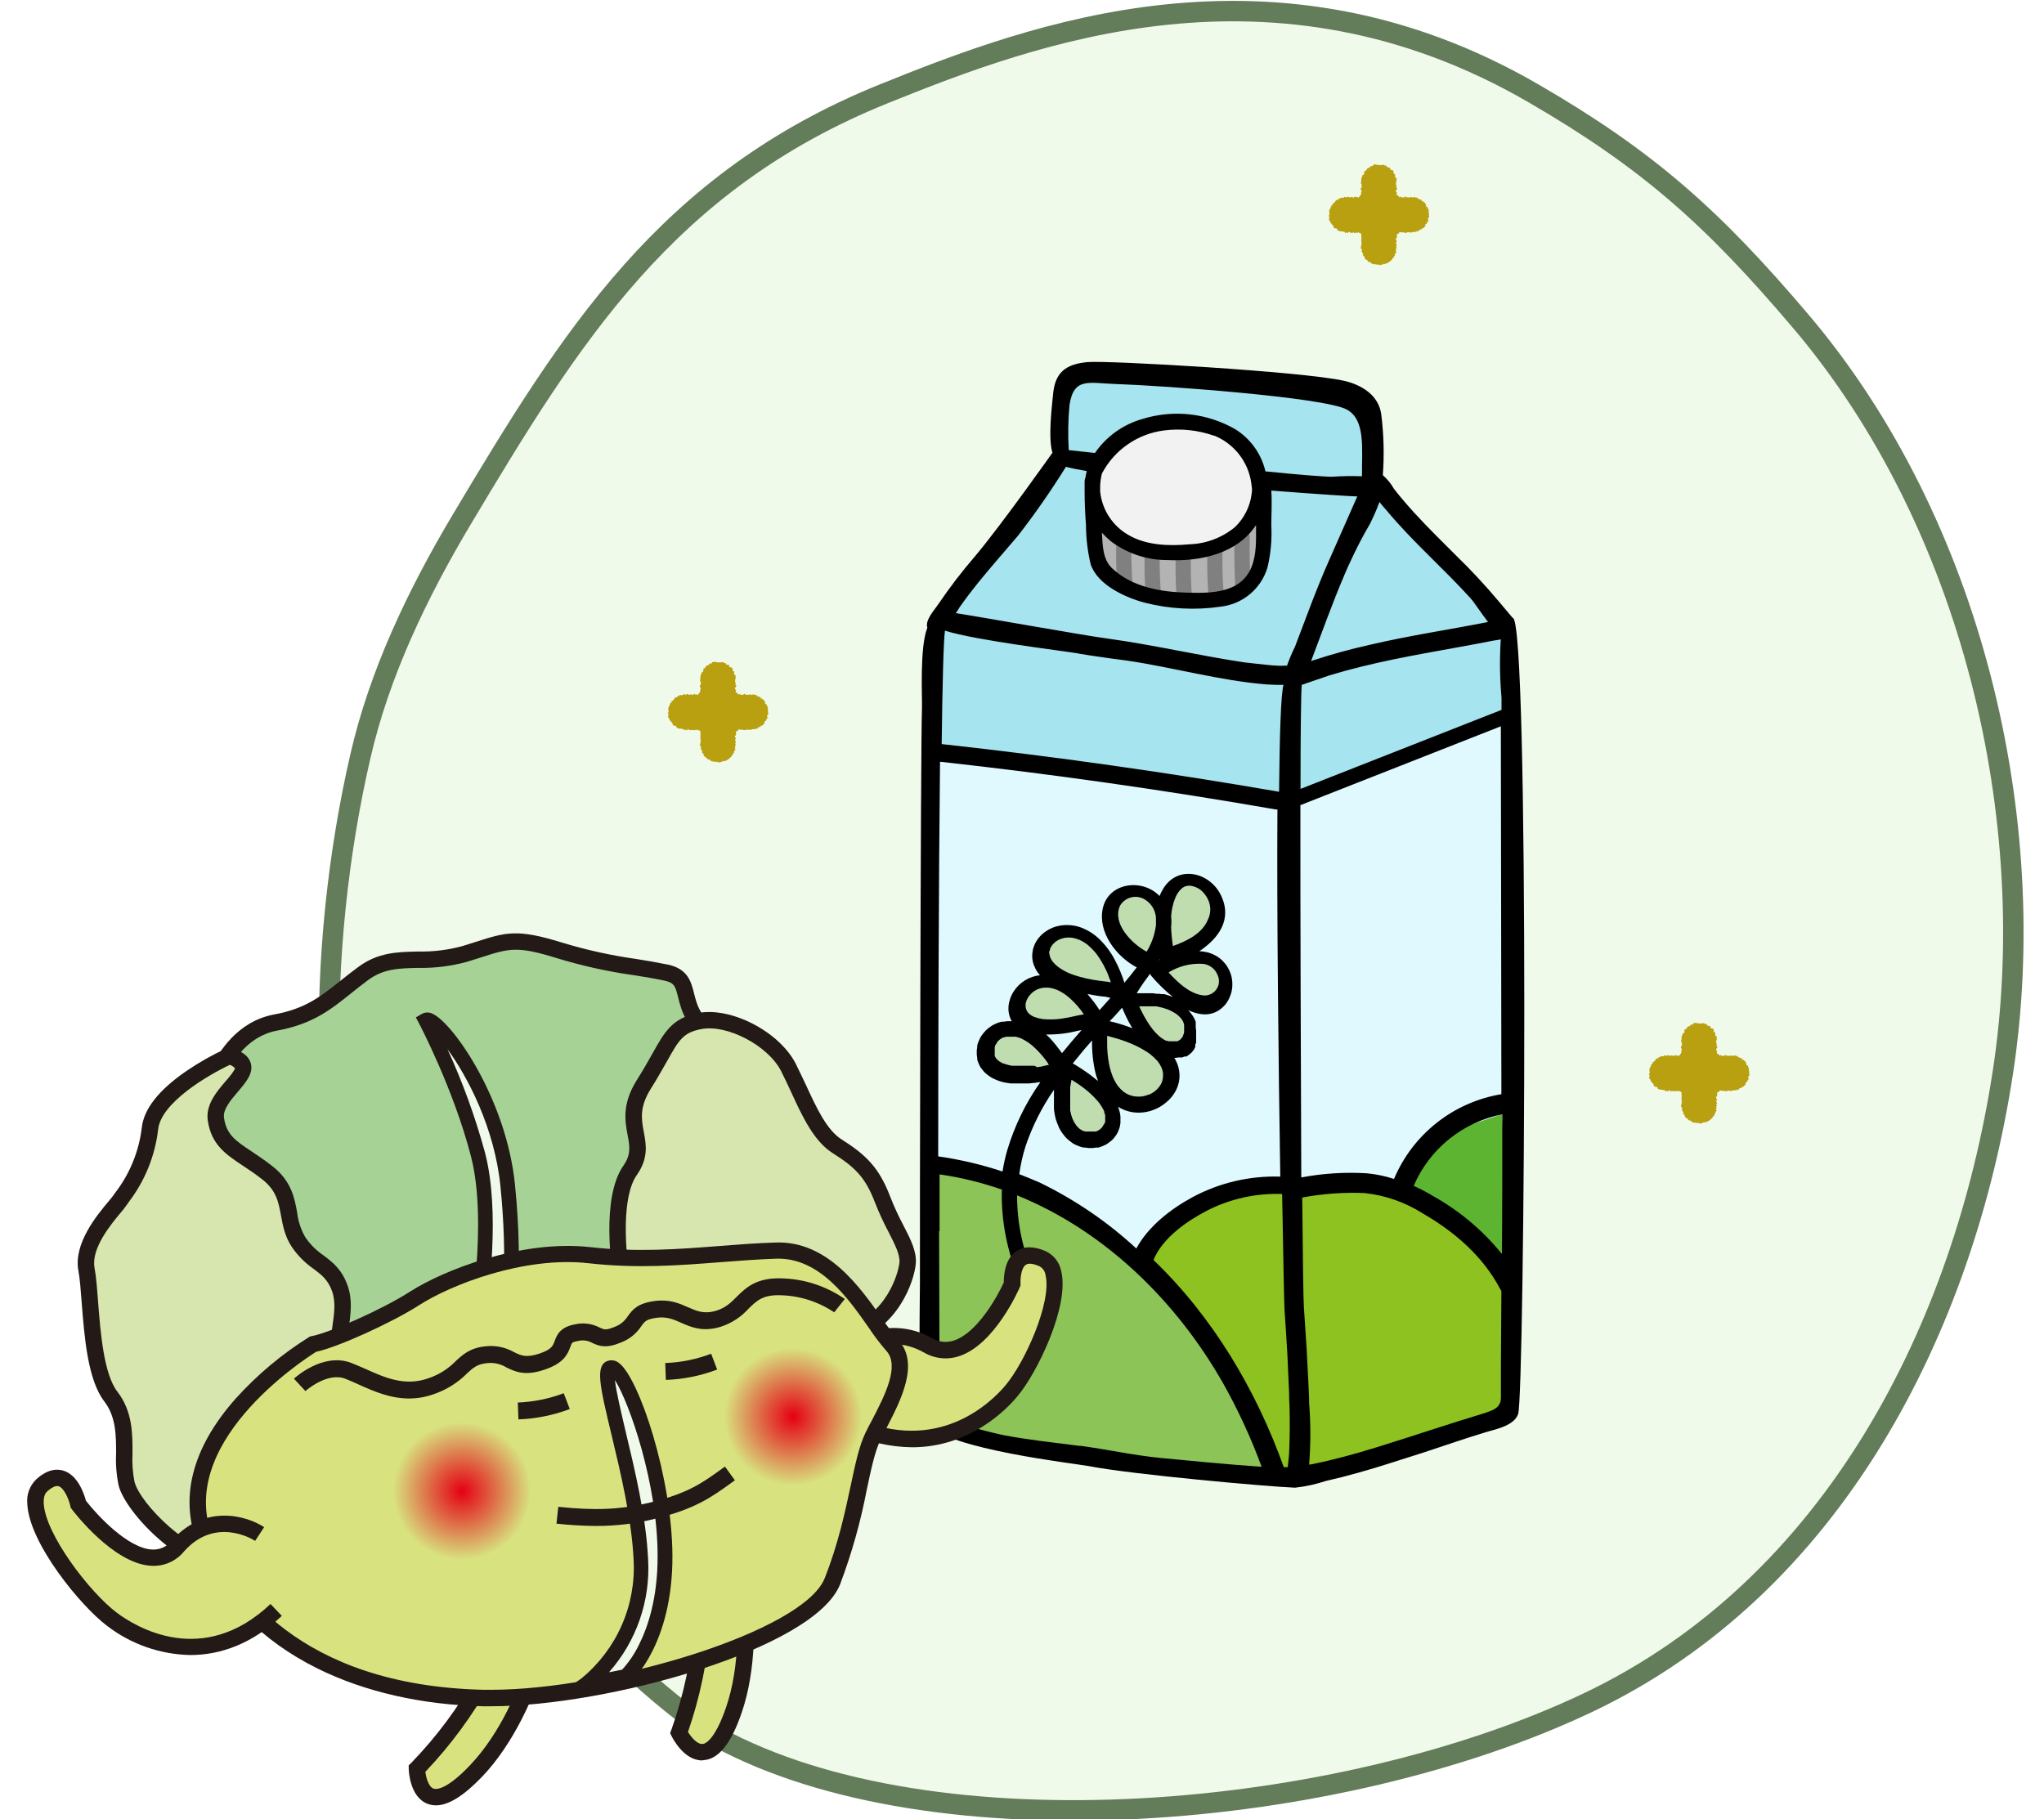 <svg width="300" height="267" viewBox="0 0 300 267" fill="none" xmlns="http://www.w3.org/2000/svg">
<rect x="0" y="0" width="300" height="267" fill="#333333" stroke="none"/>
<g clip-path="url(#clip0)">
<rect width="300" height="267" fill="white"/>
<path d="M58.691 200.621L58.69 200.62C52.014 188.283 48.965 172.778 48.393 156.862C47.823 140.961 49.729 124.756 52.872 111.099L52.873 111.097C55.669 98.881 61.207 87.26 67.823 76.161C83.713 49.559 97.768 26.668 129.693 13.778C151.636 4.918 186.944 -8.388 225.043 13.685C241.909 23.456 251.441 32.004 264.3 47.158C289.428 76.774 299.677 120.274 293.958 157.442C288.221 194.72 269.277 232.732 233.016 249.942C214.783 258.596 190.814 264.213 167.363 265.468C143.912 266.722 121.201 263.604 105.329 255.006C86.951 242.834 68.808 219.349 58.691 200.621Z" fill="#F0FAEA" stroke="#637C59" stroke-width="3"/>
<path d="M183.739 135.292C183.937 135.144 183.764 135.274 183.739 135.292V135.292Z" fill="black"/>
<path d="M136.5 109.989V200.449L137.21 207.729L139.91 209.899L166.02 215.409L190.85 216.949L208.48 211.819L221.61 207.289V174.659L221.09 92.529L202.04 70.859L200.99 60.329L193.95 57.369L165.41 55.109L156.79 55.629L155.23 61.289L156.01 67.379L155.23 68.929L147.39 79.649L138.22 89.649L136.5 109.989Z" fill="#DFF9FF"/>
<path d="M137.24 91.43L151.82 73.01L155.83 65.99L156.32 57.63L158.48 54.45L180.58 56.179L199.92 58.819L202.04 70.859L221.09 92.529L221.61 104.809L190.85 118.189L136.5 109.989L137.24 91.43Z" fill="#A6E4EF"/>
<path d="M160.4 72.449L161.74 66.449L168 62.749L176.33 62.419C176.33 62.419 183.01 64.93 183.01 65.129C183.01 65.329 185.06 70.419 185.06 70.419L185.39 82.039L183.76 85.759L175.94 88.139L165.22 86.679L160.93 82.039L160.4 72.449Z" fill="#F2F2F2"/>
<path d="M160.53 74.849C160.81 75.209 165.64 79.969 165.64 79.969L171.9 81.389L181.63 78.969L184.83 73.649L185.68 81.389L182.98 86.299L178.32 88.099H169.73L163.27 85.319L160.89 81.999L160.53 74.849Z" fill="#B3B3B3"/>
<path d="M163.81 79.669C163.81 81.539 163.81 83.399 163.94 85.259C163.966 85.539 164.096 85.799 164.304 85.989C164.512 86.178 164.784 86.283 165.065 86.283C165.346 86.283 165.618 86.178 165.826 85.989C166.034 85.799 166.164 85.539 166.19 85.259C166.07 83.399 166.02 81.539 166.06 79.669C166.06 79.372 165.942 79.087 165.732 78.877C165.522 78.667 165.237 78.549 164.94 78.549C164.644 78.554 164.361 78.674 164.15 78.882C163.94 79.091 163.818 79.373 163.81 79.669Z" fill="#808080"/>
<path d="M167.97 80.959C167.97 82.819 167.97 84.679 168.1 86.539C168.085 86.696 168.103 86.854 168.153 87.003C168.203 87.153 168.283 87.29 168.389 87.406C168.495 87.522 168.624 87.615 168.768 87.679C168.912 87.743 169.068 87.776 169.225 87.776C169.382 87.776 169.538 87.743 169.682 87.679C169.826 87.615 169.955 87.522 170.061 87.406C170.167 87.29 170.247 87.153 170.297 87.003C170.347 86.854 170.365 86.696 170.35 86.539C170.22 84.679 170.18 82.819 170.22 80.959C170.194 80.679 170.064 80.419 169.856 80.23C169.648 80.04 169.376 79.936 169.095 79.936C168.814 79.936 168.543 80.04 168.334 80.23C168.126 80.419 167.996 80.679 167.97 80.959Z" fill="#808080"/>
<path d="M172.53 81.57C172.53 83.439 172.53 85.299 172.66 87.159C172.668 87.456 172.789 87.738 173 87.946C173.211 88.155 173.494 88.274 173.79 88.279C174.087 88.279 174.372 88.162 174.582 87.951C174.792 87.741 174.91 87.457 174.91 87.159C174.79 85.299 174.74 83.439 174.78 81.57C174.78 81.272 174.662 80.988 174.452 80.778C174.242 80.567 173.957 80.45 173.66 80.45C173.364 80.454 173.081 80.574 172.87 80.782C172.66 80.991 172.538 81.273 172.53 81.57Z" fill="#808080"/>
<path d="M177.18 80.959C177.18 82.819 177.18 84.679 177.31 86.539C177.295 86.696 177.313 86.854 177.363 87.003C177.413 87.153 177.493 87.29 177.599 87.406C177.705 87.522 177.834 87.615 177.978 87.679C178.122 87.743 178.278 87.776 178.435 87.776C178.592 87.776 178.748 87.743 178.892 87.679C179.036 87.615 179.165 87.522 179.271 87.406C179.377 87.29 179.457 87.153 179.507 87.003C179.557 86.854 179.575 86.696 179.56 86.539C179.43 84.679 179.39 82.819 179.43 80.959C179.403 80.679 179.274 80.419 179.066 80.23C178.858 80.04 178.586 79.936 178.305 79.936C178.024 79.936 177.752 80.04 177.544 80.23C177.336 80.419 177.206 80.679 177.18 80.959Z" fill="#808080"/>
<path d="M181.18 78.779C181.14 81.273 181.183 83.763 181.31 86.249C181.336 86.529 181.466 86.79 181.675 86.979C181.883 87.168 182.154 87.273 182.435 87.273C182.716 87.273 182.987 87.168 183.196 86.979C183.404 86.79 183.534 86.529 183.56 86.249C183.427 83.756 183.383 81.266 183.43 78.779C183.403 78.499 183.274 78.239 183.066 78.05C182.858 77.861 182.586 77.756 182.305 77.756C182.024 77.756 181.752 77.861 181.544 78.05C181.336 78.239 181.206 78.499 181.18 78.779Z" fill="#808080"/>
<path d="M136.9 170.859L150.81 175.049L165.82 184.069L180 199.909L187.23 216.829L145.78 211.139L137.21 207.729L136.9 170.859Z" fill="#8CC457"/>
<path d="M168.25 184.069L174.97 176.579L189.3 173.819L190.31 204.599L190.85 216.949L186.44 214.969L181.18 204.089L172.69 190.899L168.25 184.069Z" fill="#8DC220"/>
<path d="M190.85 216.949L190.01 195.379L189.3 173.819H198.06L210.52 177.939L221.82 188.909L221.61 207.289L190.85 216.949Z" fill="#8DC220"/>
<path d="M205.56 175.049L208.86 168.469L212.02 166.319L220.43 163.569L221.82 186.079L216.84 182.089L205.56 175.049Z" fill="#5CB431"/>
<path d="M151.76 156.429H151.53H151.16H150.81H150.46H149.46H149.16H148.87H148.7H148.45L148.1 156.359L147.76 156.269L147.45 156.169L147.25 156.099H147.18L146.98 155.999L146.79 155.889L146.61 155.779L146.53 155.719L146.4 155.609L146.28 155.489L146.17 155.369L146.09 155.249L146.01 155.119L145.95 154.989C145.944 154.943 145.944 154.896 145.95 154.849C145.947 154.803 145.947 154.756 145.95 154.709V154.559C145.95 154.509 145.95 154.459 145.95 154.399V154.239C145.95 154.239 145.95 154.129 145.95 154.079V154.029C145.944 153.973 145.944 153.916 145.95 153.859C145.945 153.803 145.945 153.746 145.95 153.689L146.01 153.519C146.01 153.469 146.01 153.409 146.09 153.359L146.18 153.199L146.28 153.049V152.989L146.41 152.849C146.451 152.804 146.494 152.76 146.54 152.719L146.68 152.589L146.83 152.489L146.99 152.389L147.16 152.299H147.23L147.41 152.239L147.6 152.179H147.8H148.7H148.8H149.06L149.32 152.259L149.59 152.339L149.75 152.409L149.94 152.489L150.26 152.659L150.59 152.849L150.92 153.069L151.19 153.269L151.29 153.349L151.51 153.529L151.73 153.729L151.95 153.939L152.18 154.159L152.4 154.399L152.63 154.639L152.85 154.899L153.08 155.169L153.26 155.399L153.46 155.659L153.73 156.029C153.73 156.119 153.84 156.199 153.9 156.289L153.55 156.369L152.86 156.529L152.19 156.649L151.76 156.429Z" fill="#BFDDAF"/>
<path d="M150.53 147.329C150.569 147.142 150.623 146.958 150.69 146.779C150.787 146.577 150.901 146.383 151.03 146.199C151.213 145.973 151.417 145.766 151.64 145.579C151.851 145.437 152.071 145.31 152.3 145.199C152.56 145.105 152.827 145.035 153.1 144.989C153.406 144.959 153.714 144.959 154.02 144.989C154.4 145.053 154.772 145.157 155.13 145.299C155.638 145.526 156.118 145.811 156.56 146.149C157.324 146.765 158.013 147.47 158.61 148.249C158.77 148.459 158.92 148.669 159.07 148.889C158.57 148.969 158.07 149.059 157.58 149.179C157.09 149.299 156.35 149.439 155.72 149.529C154.818 149.651 153.905 149.668 153 149.579C152.569 149.515 152.147 149.405 151.74 149.249C151.547 149.161 151.362 149.053 151.19 148.929C151.061 148.829 150.944 148.715 150.84 148.589C150.764 148.482 150.697 148.368 150.64 148.249C150.594 148.122 150.557 147.992 150.53 147.859C150.52 147.683 150.52 147.506 150.53 147.329Z" fill="#BFDDAF"/>
<path d="M153.98 139.649C154.013 139.49 154.056 139.333 154.11 139.179C154.19 139.015 154.284 138.858 154.39 138.709C154.538 138.535 154.702 138.374 154.88 138.229C155.074 138.088 155.281 137.968 155.5 137.869C155.769 137.767 156.047 137.69 156.33 137.639C156.643 137.609 156.957 137.609 157.27 137.639C157.633 137.701 157.989 137.801 158.33 137.939C158.74 138.123 159.129 138.351 159.49 138.619C159.999 139.035 160.462 139.505 160.87 140.019C161.388 140.717 161.837 141.464 162.21 142.249C162.32 142.469 162.41 142.679 162.51 142.899C162.683 143.333 162.843 143.763 162.99 144.189L162.53 144.109L161.27 143.949C160.016 143.793 158.78 143.515 157.58 143.119L156.89 142.859C156.278 142.598 155.7 142.262 155.17 141.859C154.906 141.649 154.664 141.411 154.45 141.149C154.326 140.984 154.219 140.806 154.13 140.619C154.064 140.444 154.013 140.264 153.98 140.079C153.971 139.936 153.971 139.793 153.98 139.649Z" fill="#BFDDAF"/>
<path d="M173.63 151.949C173.63 151.999 173.58 152.039 173.56 152.089L173.48 152.219C173.457 152.262 173.43 152.302 173.4 152.339C173.376 152.378 173.345 152.411 173.31 152.44L173.22 152.539L173.11 152.63L173 152.699L172.89 152.769L172.76 152.839H172.63H172.49H172.36H171.82H171.64H171.46L171.27 152.769H171.19H171.11L171 152.709L170.89 152.649L170.78 152.589L170.66 152.519L170.55 152.44L170.44 152.37L170.32 152.289L170.17 152.159L170.02 152.029L169.87 151.889L169.72 151.74L169.57 151.589L169.42 151.419L169.27 151.25L169.12 151.069L169.04 150.959L168.89 150.759C168.81 150.649 168.73 150.55 168.66 150.44L168.44 150.099L168.21 149.74L167.99 149.359C167.92 149.229 167.84 149.099 167.77 148.959L167.55 148.539C167.48 148.389 167.41 148.249 167.33 148.099C167.25 147.949 167.21 147.839 167.16 147.709H167.9H168.25H168.59H168.92H169.15H169.31H169.61L169.89 147.759L170.17 147.829L170.44 147.889L170.69 147.959L170.94 148.039L171.18 148.109L171.41 148.199L171.56 148.259L171.71 148.339L171.86 148.409L172.01 148.49L172.15 148.569L172.29 148.649L172.42 148.729L172.55 148.81L172.67 148.899L172.77 148.979L172.94 149.13L173.11 149.299L173.26 149.459L173.33 149.539L173.44 149.699L173.54 149.87L173.63 150.029C173.63 150.029 173.63 150.029 173.63 150.089L173.69 150.259L173.74 150.43V150.599V150.659C173.747 150.773 173.747 150.886 173.74 151V151.199V151.359C173.74 151.409 173.74 151.469 173.74 151.519C173.741 151.67 173.703 151.818 173.63 151.949Z" fill="#BFDDAF"/>
<path d="M170.53 158.849C170.427 159.082 170.3 159.303 170.15 159.509C169.975 159.729 169.781 159.933 169.57 160.119C169.31 160.323 169.028 160.497 168.73 160.639C168.73 160.639 168.73 160.639 168.66 160.639C168.337 160.771 168.002 160.871 167.66 160.939H167.59C167.284 160.969 166.976 160.969 166.67 160.939H166.59C166.275 160.891 165.966 160.807 165.67 160.689C165.397 160.569 165.139 160.418 164.9 160.239C164.614 160.01 164.356 159.748 164.13 159.459C163.87 159.121 163.649 158.756 163.47 158.369C163.433 158.301 163.399 158.231 163.37 158.159C163.086 157.456 162.875 156.726 162.74 155.979C162.74 155.779 162.67 155.589 162.65 155.399C162.55 154.64 162.5 153.875 162.5 153.109C162.5 152.759 162.5 152.409 162.5 152.049C163.43 152.289 164.34 152.549 165.24 152.879L166.02 153.189C166.857 153.539 167.66 153.964 168.42 154.459L168.84 154.759C169.195 155.049 169.529 155.363 169.84 155.699L169.96 155.849C170.169 156.126 170.346 156.424 170.49 156.739C170.576 156.97 170.643 157.207 170.69 157.449C170.69 157.659 170.69 157.879 170.69 158.099C170.662 158.354 170.608 158.605 170.53 158.849Z" fill="#BFDDAF"/>
<path d="M162.04 165.059L161.96 165.229L161.81 165.469L161.71 165.579C161.671 165.613 161.634 165.65 161.6 165.689L161.48 165.789C161.438 165.828 161.391 165.862 161.34 165.889L161.19 165.969C161.145 166.004 161.094 166.031 161.04 166.049L160.86 166.109H160.68H160.5H159.71H159.52H159.34L159.16 166.049H159.08L158.91 165.969L158.74 165.869L158.58 165.769C158.561 165.747 158.537 165.73 158.51 165.719L158.36 165.589L158.21 165.439L158.07 165.279L158.01 165.209L157.95 165.119L157.81 164.909C157.761 164.84 157.717 164.766 157.68 164.689L157.56 164.449C157.533 164.408 157.509 164.365 157.49 164.319C157.49 164.249 157.44 164.179 157.42 164.119L157.3 163.769L157.21 163.409L157.12 163.019C157.12 162.919 157.12 162.809 157.12 162.699C157.12 162.589 157.12 162.619 157.12 162.579V162.289C157.12 162.189 157.12 162.089 157.12 161.989C157.12 161.889 157.12 161.779 157.12 161.679V161.359C157.12 161.249 157.12 161.139 157.12 161.029C157.12 160.919 157.12 160.799 157.12 160.679V160.329V159.969C157.12 159.869 157.12 159.779 157.12 159.679C157.12 159.579 157.12 159.459 157.17 159.349C157.22 159.239 157.17 159.039 157.25 158.879C157.33 158.719 157.25 158.639 157.32 158.519L157.58 158.679L158.17 159.059L158.71 159.439L159.13 159.749L159.63 160.149L160.15 160.609L160.61 161.059L161.03 161.509C161.13 161.629 161.24 161.749 161.34 161.879C161.39 161.944 161.437 162.01 161.48 162.079C161.55 162.169 161.62 162.279 161.69 162.379C161.76 162.479 161.81 162.579 161.86 162.679C161.919 162.773 161.973 162.869 162.02 162.969L162.11 163.169C162.11 163.169 162.11 163.169 162.11 163.249C162.11 163.329 162.11 163.399 162.18 163.479C162.208 163.551 162.231 163.625 162.25 163.699C162.25 163.769 162.25 163.849 162.25 163.919C162.255 163.952 162.255 163.986 162.25 164.019C162.25 164.199 162.25 164.199 162.25 164.379C162.245 164.436 162.245 164.493 162.25 164.549C162.255 164.616 162.255 164.683 162.25 164.749C162.1 164.849 162.07 164.969 162.04 165.059Z" fill="#BFDDAF"/>
<path d="M171.53 142.749C172.987 141.86 174.675 141.422 176.38 141.489C176.881 141.507 177.365 141.67 177.775 141.957C178.185 142.245 178.503 142.645 178.69 143.109C178.862 143.457 178.934 143.845 178.899 144.231C178.863 144.617 178.722 144.986 178.49 145.297C178.258 145.607 177.945 145.847 177.585 145.991C177.225 146.134 176.832 146.175 176.45 146.109C174.53 145.779 172.9 144.249 171.53 142.749Z" fill="#BFDDAF"/>
<path d="M172.17 138.85C172.032 137.938 171.945 137.02 171.91 136.1C171.97 135.578 171.97 135.051 171.91 134.529C171.969 133.578 172.182 132.643 172.54 131.759C172.757 131.22 173.1 130.74 173.54 130.36C173.723 130.219 173.933 130.119 174.156 130.064C174.38 130.008 174.613 130 174.84 130.04C175.307 130.119 175.751 130.3 176.14 130.569C176.543 130.882 176.883 131.269 177.14 131.709C177.446 132.2 177.621 132.761 177.649 133.339C177.677 133.916 177.557 134.491 177.3 135.009C176.45 137.009 174.24 138.12 172.17 138.85Z" fill="#BFDDAF"/>
<path d="M169.66 135.949C169.474 137.282 169.015 138.563 168.31 139.709C166.12 138.529 163.22 135.569 164.41 132.969C164.593 132.655 164.839 132.382 165.134 132.168C165.428 131.954 165.764 131.803 166.119 131.726C166.475 131.649 166.843 131.647 167.199 131.72C167.556 131.793 167.893 131.939 168.19 132.149C168.619 132.436 168.977 132.818 169.235 133.266C169.494 133.713 169.646 134.214 169.68 134.729C169.66 135.139 169.65 135.539 169.66 135.949Z" fill="#BFDDAF"/>
<path d="M222.02 90.699C222.02 90.699 220.25 88.609 219.92 88.209C217.969 85.89 215.904 83.671 213.73 81.559C211.73 79.559 209.62 77.499 207.67 75.369C206.6 74.199 205.56 72.999 204.59 71.749C204.165 70.995 203.613 70.318 202.96 69.749C203.179 66.776 203.101 63.788 202.73 60.829C202.36 58.009 199.85 56.479 197.24 55.889C191.11 54.519 162.66 52.889 159.62 53.149C156.36 53.449 154.81 54.709 154.55 57.979C154.44 59.249 153.78 64.299 154.47 66.449C154.47 66.449 147.04 76.969 143.15 81.599C141.187 83.869 139.36 86.253 137.68 88.739C137.13 89.559 135.76 91.019 136.1 92.109C136.1 92.109 136.1 92.109 136.1 92.159C134.96 95.049 135.37 102.309 135.32 103.909C135.11 109.309 134.99 182.809 135.02 188.219C135.02 193.389 134.55 206.899 136.27 209.099C139.12 212.719 157.88 214.829 159.86 215.209C166.07 216.419 185.96 218.209 190.08 218.369C191.631 218.196 193.159 217.861 194.64 217.369C196.21 217.019 197.77 216.619 199.33 216.179C202.59 215.279 205.81 214.179 209.02 213.179C212.08 212.179 215.13 211.099 218.22 210.179C219.42 209.809 222.22 209.299 222.82 207.559C223.78 204.729 224.53 90.499 222.02 90.699ZM210.02 175.359C209.18 174.879 208.34 174.449 207.49 174.059C208.637 171.383 210.421 169.028 212.687 167.2C214.953 165.371 217.632 164.125 220.49 163.569C220.49 171.569 220.49 178.819 220.44 184.069C217.559 180.503 214.001 177.543 209.97 175.359H210.02ZM152.53 173.549C151.53 173.119 150.58 172.729 149.6 172.349C149.79 170.948 150.101 169.566 150.53 168.219C151.527 165.286 152.927 162.506 154.69 159.959C154.69 160.129 154.69 160.299 154.69 160.479C154.69 160.659 154.69 160.809 154.69 160.979C154.69 161.149 154.69 161.299 154.69 161.459C154.69 161.619 154.69 161.769 154.69 161.919V162.359C154.69 162.499 154.69 162.639 154.69 162.779C154.69 162.919 154.75 163.249 154.79 163.479C154.83 163.709 154.84 163.729 154.86 163.859L154.95 164.219C154.95 164.329 155.02 164.449 155.06 164.559C155.1 164.669 155.13 164.769 155.17 164.879L155.41 165.449C155.41 165.549 155.5 165.639 155.55 165.729L155.7 165.999L155.86 166.249C155.97 166.409 156.09 166.559 156.21 166.709L156.39 166.919L156.57 167.109C156.632 167.175 156.699 167.235 156.77 167.289L157.2 167.629L157.4 167.779L157.61 167.909L157.83 168.019C157.99 168.099 158.15 168.159 158.32 168.229L158.54 168.309L158.76 168.379L158.99 168.439H159.22C159.392 168.473 159.566 168.496 159.74 168.509H160.19H160.42L160.83 168.449H160.94H161.15L161.37 168.399L161.57 168.329L162.04 168.139L162.24 168.039L162.43 167.939L162.61 167.819C162.75 167.729 162.88 167.619 163.01 167.519L163.17 167.379L163.32 167.239L163.47 167.079L163.77 166.679L163.89 166.499L164 166.309L164.09 166.119C164.162 165.963 164.225 165.803 164.28 165.639C164.305 165.571 164.325 165.501 164.34 165.429C164.362 165.354 164.378 165.277 164.39 165.199L164.45 164.789C164.45 164.789 164.45 164.709 164.45 164.669C164.45 164.629 164.45 164.509 164.45 164.429C164.455 164.346 164.455 164.263 164.45 164.179C164.455 164.096 164.455 164.013 164.45 163.929C164.45 163.739 164.4 163.549 164.37 163.369L164.31 163.099L164.22 162.819C164.22 162.729 164.16 162.629 164.12 162.539V162.469C164.569 162.753 165.058 162.969 165.57 163.109C166.065 163.249 166.576 163.32 167.09 163.319C167.596 163.319 168.099 163.259 168.59 163.139C169.074 163.013 169.544 162.836 169.99 162.609C170.422 162.377 170.828 162.099 171.2 161.779C171.58 161.466 171.916 161.102 172.2 160.699C172.478 160.309 172.701 159.882 172.86 159.429C173.017 158.972 173.104 158.493 173.12 158.009C173.129 157.505 173.061 157.003 172.92 156.519C172.783 156.085 172.595 155.669 172.36 155.279H172.52L172.93 155.219H173.03H173.13H173.23H173.33H173.42H173.52L173.83 155.079H173.88H173.97H174.05H174.14L174.22 155.019L174.3 154.969L174.38 154.909L174.65 154.709L174.72 154.639L174.8 154.579L174.87 154.509C174.891 154.484 174.914 154.46 174.94 154.439L175 154.369L175.06 154.289C175.12 154.199 175.19 154.119 175.26 154.029L175.32 153.949C175.323 153.919 175.323 153.889 175.32 153.859L175.38 153.779C175.395 153.751 175.411 153.725 175.43 153.699C175.427 153.669 175.427 153.639 175.43 153.609V153.519V153.429V153.379C175.43 153.279 175.52 153.169 175.56 153.069C175.564 153.039 175.564 153.009 175.56 152.979V152.879V152.779V152.689V152.589C175.555 152.556 175.555 152.523 175.56 152.489C175.56 152.489 175.56 152.419 175.56 152.389V152.329C175.56 152.219 175.56 152.099 175.56 151.989C175.56 151.879 175.56 151.919 175.56 151.879C175.56 151.839 175.56 151.809 175.56 151.779V151.359C175.555 151.323 175.555 151.286 175.56 151.249L175.5 150.849C175.5 150.849 175.5 150.769 175.5 150.739C175.5 150.709 175.5 150.669 175.5 150.629V150.519C175.505 150.486 175.505 150.453 175.5 150.419V150.309C175.496 150.273 175.496 150.236 175.5 150.199C175.504 150.163 175.504 150.126 175.5 150.089V149.989C175.45 149.859 175.4 149.729 175.34 149.609L175.29 149.509L175.23 149.399L175.17 149.289L175.11 149.189C175.09 149.154 175.067 149.12 175.04 149.089L174.97 148.979L174.89 148.879L174.64 148.549L174.55 148.449L174.47 148.349L174.37 148.259C176.3 149.169 178.3 149.259 179.86 147.429C180.344 146.809 180.668 146.08 180.805 145.305C180.942 144.53 180.887 143.734 180.646 142.985C180.404 142.237 179.983 141.559 179.419 141.01C178.855 140.462 178.165 140.06 177.41 139.839C176.959 139.718 176.497 139.644 176.03 139.619C178.86 137.729 180.92 134.939 179.19 131.389C177.56 128.039 172.94 126.909 170.76 130.389C170.539 130.751 170.345 131.129 170.18 131.519C167.67 128.879 162.63 129.519 161.84 133.409C161.14 136.889 163.84 140.409 166.84 141.999C166.25 142.789 165.62 143.539 165.03 144.249C164.666 143.093 164.197 141.971 163.63 140.899C163.015 139.72 162.207 138.652 161.24 137.739C160.422 136.978 159.45 136.402 158.39 136.049C157.474 135.77 156.505 135.709 155.56 135.869C154.802 135.992 154.083 136.289 153.46 136.739C152.791 137.192 152.253 137.813 151.9 138.539C151.802 138.761 151.715 138.988 151.64 139.219C151.585 139.46 151.545 139.704 151.52 139.949C151.479 140.351 151.502 140.756 151.59 141.149C151.765 141.894 152.126 142.583 152.64 143.149C151.86 143.232 151.107 143.488 150.439 143.9C149.771 144.312 149.204 144.869 148.78 145.529C148.35 146.185 148.089 146.938 148.02 147.719C147.957 148.478 148.124 149.238 148.5 149.899H147.83L147.28 149.969H147.03L146.79 150.029L146.55 150.099L146.06 150.299L145.85 150.399L145.64 150.519L145.45 150.639C145.3 150.739 145.17 150.849 145.03 150.949L144.86 151.099L144.69 151.249L144.54 151.419L144.39 151.589C144.29 151.719 144.18 151.849 144.08 151.989L143.96 152.179L143.85 152.369L143.76 152.569C143.69 152.719 143.62 152.879 143.56 153.039C143.5 153.199 143.51 153.169 143.49 153.239L143.43 153.449C143.43 153.519 143.43 153.589 143.43 153.659C143.43 153.729 143.38 153.999 143.36 154.169C143.34 154.339 143.36 154.309 143.36 154.379V154.589C143.36 154.669 143.36 154.739 143.36 154.809C143.374 154.981 143.397 155.151 143.43 155.319C143.425 155.389 143.425 155.459 143.43 155.529L143.49 155.729C143.512 155.801 143.539 155.871 143.57 155.939L143.77 156.409L143.88 156.599C143.88 156.669 143.97 156.729 144.01 156.789C144.05 156.849 144.22 157.069 144.33 157.199L144.49 157.379L144.67 157.549L145.1 157.889C145.169 157.945 145.243 157.995 145.32 158.039C145.393 158.095 145.47 158.145 145.55 158.189L145.81 158.319C145.98 158.409 146.17 158.479 146.35 158.559L146.64 158.669L146.96 158.769L147.3 158.859L147.65 158.929L148.33 159.029H148.73H149.15H150.06H150.55H151.06C151.238 159.019 151.415 158.999 151.59 158.969C151.88 158.969 152.16 158.899 152.45 158.849H152.69C150.539 161.897 148.897 165.275 147.83 168.849C147.537 169.871 147.307 170.91 147.14 171.959C144.067 170.938 140.907 170.195 137.7 169.739C137.7 154.629 137.77 129.309 137.97 111.809C154.45 113.629 170.863 115.963 187.21 118.809C187.303 118.825 187.397 118.825 187.49 118.809C187.39 134.339 187.65 156.649 187.91 172.709C183.438 172.563 179.006 173.598 175.06 175.709C171.91 177.409 168.54 179.979 166.78 183.259C162.536 179.336 157.734 176.064 152.53 173.549ZM151.81 156.429H151.58H151.21H150.86H150.51H149.51H149.21H148.92H148.75H148.5L148.15 156.359L147.81 156.269L147.5 156.169L147.3 156.099H147.23L147.03 155.999L146.84 155.889L146.66 155.779L146.58 155.719L146.45 155.609L146.33 155.489L146.22 155.369L146.14 155.249L146.06 155.119L146 154.989C145.994 154.943 145.994 154.896 146 154.849C145.997 154.803 145.997 154.756 146 154.709V154.559C146 154.509 146 154.459 146 154.399V154.239C146 154.239 146 154.129 146 154.079V154.029C145.994 153.973 145.994 153.916 146 153.859C145.995 153.803 145.995 153.746 146 153.689L146.06 153.519C146.06 153.469 146.06 153.409 146.14 153.359L146.23 153.199L146.33 153.049V152.989L146.46 152.849C146.501 152.804 146.544 152.76 146.59 152.719L146.73 152.589L146.88 152.489L147.04 152.389L147.21 152.299H147.28L147.46 152.239L147.65 152.179H147.85H148.75H148.85H149.11L149.37 152.259L149.64 152.339L149.8 152.409L149.99 152.489L150.31 152.659L150.64 152.849L150.97 153.069L151.24 153.269L151.34 153.349L151.56 153.529L151.78 153.729L152 153.939L152.23 154.159L152.45 154.399L152.68 154.639L152.9 154.899L153.13 155.169L153.31 155.399L153.51 155.659L153.78 156.029C153.78 156.119 153.89 156.199 153.95 156.289L153.6 156.369L152.91 156.529L152.24 156.649L151.81 156.429ZM150.54 147.329C150.58 147.142 150.633 146.958 150.7 146.779C150.798 146.577 150.911 146.383 151.04 146.199C151.223 145.973 151.427 145.766 151.65 145.579C151.861 145.437 152.081 145.31 152.31 145.199C152.57 145.105 152.838 145.035 153.11 144.989C153.416 144.959 153.724 144.959 154.03 144.989C154.41 145.053 154.782 145.157 155.14 145.299C155.649 145.526 156.128 145.811 156.57 146.149C157.335 146.765 158.023 147.47 158.62 148.249C158.78 148.459 158.93 148.669 159.08 148.889C158.58 148.969 158.08 149.059 157.59 149.179C157.1 149.299 156.36 149.439 155.73 149.529C154.828 149.651 153.916 149.668 153.01 149.579C152.579 149.515 152.157 149.405 151.75 149.249C151.557 149.161 151.373 149.054 151.2 148.929C151.071 148.829 150.954 148.715 150.85 148.589C150.774 148.482 150.707 148.368 150.65 148.249C150.604 148.122 150.568 147.992 150.54 147.859C150.527 147.683 150.523 147.506 150.53 147.329H150.54ZM154.03 139.649C154.063 139.49 154.106 139.333 154.16 139.179C154.24 139.015 154.334 138.858 154.44 138.709C154.588 138.535 154.752 138.374 154.93 138.229C155.124 138.088 155.332 137.968 155.55 137.869C155.819 137.767 156.097 137.69 156.38 137.639C156.693 137.609 157.008 137.609 157.32 137.639C157.683 137.701 158.039 137.801 158.38 137.939C158.79 138.123 159.179 138.351 159.54 138.619C160.049 139.035 160.512 139.504 160.92 140.019C161.438 140.717 161.887 141.464 162.26 142.249C162.37 142.469 162.46 142.679 162.56 142.899C162.733 143.333 162.893 143.763 163.04 144.189L162.58 144.109L161.32 143.949C160.066 143.793 158.83 143.515 157.63 143.119L156.94 142.859C156.328 142.598 155.75 142.262 155.22 141.859C154.956 141.649 154.715 141.411 154.5 141.149C154.376 140.984 154.269 140.806 154.18 140.619C154.114 140.444 154.064 140.264 154.03 140.079C154.004 139.937 153.988 139.794 153.98 139.649H154.03ZM173.68 151.949C173.68 151.999 173.63 152.039 173.61 152.089L173.53 152.219C173.507 152.262 173.48 152.302 173.45 152.339C173.426 152.377 173.396 152.411 173.36 152.439L173.27 152.539L173.16 152.629L173.05 152.699L172.94 152.769L172.81 152.839H172.68H172.54H172.41H171.87H171.69H171.51L171.32 152.769H171.24H171.16L171.05 152.709L170.94 152.649L170.83 152.589L170.71 152.519L170.6 152.439L170.49 152.369L170.37 152.289L170.22 152.159L170.07 152.029L169.92 151.889L169.77 151.739L169.62 151.589L169.47 151.419L169.32 151.249L169.17 151.069L169.09 150.959L168.94 150.759C168.86 150.649 168.78 150.549 168.71 150.439L168.49 150.099L168.26 149.739L168.04 149.359C167.97 149.229 167.89 149.099 167.82 148.959L167.6 148.539C167.53 148.389 167.46 148.249 167.38 148.099C167.3 147.949 167.26 147.839 167.21 147.709H167.95H168.3H168.64H168.97H169.2H169.36H169.66L169.94 147.759L170.22 147.829L170.49 147.889L170.74 147.959L170.99 148.039L171.23 148.109L171.46 148.199L171.61 148.259L171.76 148.339L171.91 148.409L172.06 148.489L172.2 148.569L172.34 148.649L172.47 148.729L172.6 148.809L172.72 148.899L172.82 148.979L172.99 149.129L173.16 149.299L173.31 149.459L173.38 149.539L173.49 149.699L173.59 149.869L173.68 150.029C173.68 150.029 173.68 150.029 173.68 150.089L173.74 150.259L173.79 150.429V150.599V150.659C173.797 150.773 173.797 150.886 173.79 150.999V151.199V151.359C173.79 151.409 173.79 151.469 173.79 151.519C173.776 151.674 173.721 151.823 173.63 151.949H173.68ZM170.53 158.849C170.427 159.082 170.3 159.303 170.15 159.509C169.975 159.729 169.781 159.933 169.57 160.119C169.31 160.323 169.028 160.497 168.73 160.639C168.73 160.639 168.73 160.639 168.66 160.639C168.337 160.771 168.002 160.871 167.66 160.939H167.59C167.284 160.969 166.976 160.969 166.67 160.939H166.59C166.275 160.891 165.966 160.808 165.67 160.689C165.397 160.569 165.139 160.418 164.9 160.239C164.614 160.01 164.356 159.748 164.13 159.459C163.871 159.122 163.649 158.756 163.47 158.369C163.433 158.301 163.399 158.231 163.37 158.159C163.086 157.456 162.875 156.726 162.74 155.979C162.74 155.779 162.67 155.589 162.65 155.399C162.55 154.64 162.5 153.875 162.5 153.109C162.5 152.759 162.5 152.409 162.5 152.049C163.43 152.289 164.34 152.549 165.24 152.879L166.02 153.189C166.857 153.539 167.66 153.964 168.42 154.459L168.84 154.759C169.195 155.049 169.529 155.363 169.84 155.699L169.96 155.849C170.169 156.126 170.346 156.424 170.49 156.739C170.576 156.97 170.643 157.208 170.69 157.449C170.69 157.659 170.69 157.879 170.69 158.099C170.662 158.354 170.608 158.605 170.53 158.849ZM162 165.039L161.92 165.209L161.77 165.449L161.67 165.559C161.631 165.594 161.594 165.63 161.56 165.669L161.44 165.769C161.398 165.808 161.351 165.842 161.3 165.869L161.15 165.949C161.105 165.984 161.054 166.011 161 166.029L160.82 166.089H160.64H160.46H159.67H159.48H159.3L159.12 166.029H159.04L158.87 165.949L158.7 165.849L158.54 165.749C158.521 165.727 158.497 165.71 158.47 165.699L158.32 165.569L158.17 165.419L158.03 165.259L157.97 165.189L157.91 165.099L157.77 164.889C157.721 164.82 157.678 164.746 157.64 164.669L157.52 164.429C157.493 164.388 157.469 164.345 157.45 164.299C157.45 164.229 157.4 164.159 157.38 164.099L157.26 163.749L157.17 163.389L157.08 162.999C157.08 162.899 157.08 162.789 157.08 162.679C157.08 162.569 157.08 162.599 157.08 162.559V162.269C157.08 162.169 157.08 162.069 157.08 161.969C157.08 161.869 157.08 161.759 157.08 161.659V161.339C157.08 161.229 157.08 161.119 157.08 161.009C157.08 160.899 157.08 160.779 157.08 160.659V160.309V159.949C157.08 159.849 157.08 159.759 157.08 159.659C157.08 159.559 157.08 159.439 157.13 159.329C157.18 159.219 157.13 159.019 157.21 158.859C157.29 158.699 157.21 158.619 157.28 158.499L157.54 158.659L158.13 159.039L158.67 159.419L159.09 159.729L159.59 160.129L160.11 160.589L160.57 161.039L160.99 161.489C161.09 161.609 161.2 161.729 161.3 161.859C161.35 161.924 161.397 161.99 161.44 162.059C161.51 162.149 161.58 162.259 161.65 162.359C161.72 162.459 161.77 162.559 161.82 162.659C161.879 162.753 161.933 162.85 161.98 162.949L162.07 163.149C162.07 163.149 162.07 163.149 162.07 163.229C162.07 163.309 162.07 163.379 162.14 163.459C162.168 163.531 162.191 163.605 162.21 163.679C162.21 163.749 162.21 163.829 162.21 163.899C162.215 163.933 162.215 163.966 162.21 163.999C162.21 164.179 162.21 164.179 162.21 164.359C162.205 164.416 162.205 164.473 162.21 164.529C162.215 164.596 162.215 164.663 162.21 164.729C162.1 164.849 162.07 164.969 162.04 165.059L162 165.039ZM153.53 151.849H153.77C155.261 151.856 156.746 151.672 158.19 151.299L158.74 151.199C157.76 152.313 156.804 153.443 155.87 154.589C155.79 154.489 155.72 154.379 155.64 154.269C155.56 154.159 155.3 153.809 155.12 153.589C154.94 153.369 154.9 153.299 154.78 153.159C154.66 153.019 154.56 152.889 154.44 152.759C154.32 152.629 154.22 152.509 154.1 152.389C153.98 152.269 153.88 152.159 153.76 152.049C153.688 151.978 153.611 151.911 153.53 151.849ZM161.98 146.259C162.32 146.309 162.64 146.389 162.98 146.469L161.38 148.269C160.856 147.442 160.264 146.659 159.61 145.929C159.92 145.929 160.23 146.039 160.55 146.079C160.99 146.169 161.47 146.219 161.95 146.279L161.98 146.259ZM160.98 158.539C160.85 158.419 160.71 158.309 160.57 158.199L159.89 157.679C159.74 157.569 159.58 157.449 159.41 157.339L158.9 156.989L158.36 156.639L157.78 156.279L157.45 156.099C157.99 155.429 158.53 154.769 159.08 154.099L160.28 152.719C160.248 154.376 160.43 156.029 160.82 157.639C160.92 157.989 161.03 158.329 161.16 158.639L160.98 158.539ZM164.68 147.879C164.68 147.969 164.76 148.049 164.79 148.139C164.82 148.229 164.88 148.339 164.92 148.439C164.96 148.539 165 148.629 165.05 148.719L165.17 148.999C165.22 149.089 165.26 149.179 165.3 149.269C165.34 149.359 165.39 149.439 165.43 149.529L165.56 149.779C165.56 149.869 165.65 149.949 165.69 150.029L165.82 150.269L165.95 150.499L166.08 150.729L166.2 150.929C165.315 150.582 164.41 150.288 163.49 150.049C163.28 149.989 163.07 149.949 162.86 149.899C163.53 149.249 164.1 148.579 164.7 147.899L164.68 147.879ZM171.53 142.729C172.987 141.84 174.675 141.402 176.38 141.469C176.881 141.487 177.365 141.65 177.775 141.937C178.185 142.225 178.503 142.625 178.69 143.089C178.862 143.437 178.934 143.825 178.899 144.211C178.864 144.597 178.722 144.966 178.49 145.276C178.258 145.587 177.945 145.827 177.585 145.971C177.225 146.114 176.832 146.155 176.45 146.089C174.53 145.779 172.9 144.249 171.53 142.749V142.729ZM170.2 140.729C170.196 140.776 170.196 140.823 170.2 140.869L170.01 140.969C170.12 140.909 170.17 140.849 170.22 140.749L170.2 140.729ZM172.15 138.839C172.012 137.928 171.925 137.01 171.89 136.089C171.95 135.568 171.95 135.041 171.89 134.519C171.949 133.568 172.162 132.633 172.52 131.749C172.737 131.21 173.08 130.73 173.52 130.349C173.703 130.209 173.913 130.109 174.137 130.053C174.36 129.998 174.593 129.99 174.82 130.029C175.287 130.109 175.731 130.29 176.12 130.559C176.523 130.872 176.863 131.259 177.12 131.699C177.426 132.19 177.601 132.751 177.629 133.329C177.657 133.906 177.537 134.481 177.28 134.999C176.45 137.009 174.24 138.119 172.17 138.849L172.15 138.839ZM169.64 135.929C169.455 137.263 168.995 138.543 168.29 139.689C166.1 138.509 163.2 135.549 164.39 132.949C164.573 132.635 164.82 132.362 165.114 132.148C165.408 131.934 165.744 131.783 166.099 131.706C166.455 131.629 166.823 131.627 167.179 131.7C167.536 131.773 167.873 131.919 168.17 132.129C168.6 132.417 168.957 132.798 169.216 133.246C169.474 133.693 169.626 134.194 169.66 134.709C169.66 135.139 169.65 135.539 169.66 135.949L169.64 135.929ZM168.79 142.929C168.84 143.044 168.904 143.151 168.98 143.249C169.937 144.377 170.999 145.411 172.15 146.339L171.97 146.279L171.8 146.209L171.62 146.149L171.43 146.089L171.24 146.029L171.04 145.969L170.84 145.919H170.63H170.41L170.19 145.869H169.97H169.74L169.2 145.789H168.96H168.71H168.46H168.19H166.84C167.53 144.619 168.18 143.779 168.81 142.909L168.79 142.929ZM190.79 118.209L220.28 106.609C220.28 116.319 220.35 140.349 220.36 160.609C216.897 161.184 213.635 162.625 210.879 164.801C208.123 166.976 205.963 169.814 204.6 173.049C203.301 172.628 201.96 172.349 200.6 172.219C197.384 172.027 194.156 172.232 190.99 172.829C190.93 156.659 190.84 133.849 190.86 118.189L190.79 118.209ZM220.27 93.849C220.087 96.701 220.124 99.563 220.38 102.409C220.38 102.689 220.38 103.309 220.38 104.199L190.88 115.799C190.88 107.459 190.95 101.559 191.06 100.529C192.46 100.049 193.93 99.529 195.17 99.119C196.73 98.646 198.307 98.216 199.9 97.829C202.9 97.089 205.97 96.479 209.03 95.909C212.25 95.309 215.48 94.759 218.69 94.129C219.15 94.019 219.74 93.969 220.27 93.849ZM202.47 73.689C202.87 74.219 203.41 74.799 203.54 74.959C205.48 77.289 207.61 79.449 209.76 81.589C211.91 83.729 213.87 85.649 215.81 87.789C216.38 88.409 217.35 89.949 218.4 91.299C212.62 92.439 206.79 93.299 201.04 94.649C198.132 95.297 195.258 96.092 192.43 97.029C194.03 92.819 195.53 88.579 197.3 84.439L197.87 83.119C198.15 82.529 198.42 81.929 198.71 81.339C199.42 79.859 200.18 78.409 201.02 76.989C201.569 75.913 202.053 74.804 202.47 73.669V73.689ZM156.97 59.469C157.59 55.299 159.85 56.249 163.79 56.369C170.6 56.589 194.24 58.299 197.64 60.099C200.47 61.589 199.86 65.899 199.9 69.909C198.423 69.853 196.944 69.876 195.47 69.979C194.29 69.979 190.47 69.669 185.73 69.189C185.134 66.625 183.545 64.402 181.31 63.009C179.27 61.834 177.009 61.092 174.669 60.831C172.329 60.569 169.96 60.793 167.71 61.489C164.862 62.283 162.385 64.053 160.71 66.489L156.86 66.069C156.73 63.863 156.766 61.65 156.97 59.449V59.469ZM183.76 71.759C183.76 72.019 183.74 72.279 183.7 72.539C183.458 74.369 182.605 76.064 181.28 77.349C179.406 78.91 177.067 79.803 174.63 79.889C171.63 80.169 168.21 80.079 165.56 78.489C164.427 77.83 163.466 76.912 162.755 75.81C162.044 74.708 161.604 73.454 161.47 72.149C161.47 71.879 161.47 71.599 161.47 71.329C161.49 70.708 161.58 70.091 161.74 69.489C162.641 67.78 163.942 66.314 165.532 65.216C167.121 64.117 168.953 63.418 170.87 63.179C173.338 62.867 175.844 63.134 178.19 63.959H178.26C179.685 64.547 180.932 65.496 181.877 66.713C182.823 67.93 183.434 69.373 183.65 70.899L183.76 71.759ZM162.86 79.309C165.286 81.199 168.275 82.22 171.35 82.209C176.3 82.449 181.65 81.209 184.35 77.069V77.349C184.35 79.349 184.44 81.349 183.68 83.249C182.09 87.129 177.68 87.089 174.12 86.989C170.28 86.879 166.12 86.159 163.21 83.399C161.84 82.099 161.83 80.029 161.73 78.189C162.082 78.581 162.46 78.948 162.86 79.289V79.309ZM140.86 89.109C141.73 87.869 142.64 86.679 143.58 85.509C145.49 83.149 147.5 80.899 149.45 78.589C151.952 75.353 154.288 71.992 156.45 68.519C157.24 68.729 158.28 68.939 159.51 69.149C159.419 69.478 159.349 69.812 159.3 70.149C159.226 70.306 159.189 70.477 159.19 70.649C159.19 71.129 159.19 71.649 159.19 72.089V72.149C159.19 73.789 159.27 75.429 159.39 77.069C159.4 78.999 159.628 80.921 160.07 82.799C161.07 85.879 165.22 87.729 168.07 88.479C171.69 89.397 175.455 89.591 179.15 89.049C180.729 88.873 182.222 88.237 183.443 87.22C184.664 86.203 185.56 84.85 186.02 83.329C186.51 81.298 186.702 79.206 186.59 77.119C186.59 75.419 186.71 73.709 186.59 72.009C193.45 72.549 198.8 72.879 199.21 72.869C198.34 74.869 195.88 80.429 195.07 82.249C193.22 86.399 191.69 90.679 190.07 94.919C189.624 95.822 189.234 96.75 188.9 97.699C188.33 97.699 187.79 97.769 187.39 97.699C186.45 97.699 182.27 97.159 182.91 97.269C176.14 96.269 169.48 94.689 162.69 93.749C159.44 93.339 144.09 90.579 140.27 89.999C140.53 89.699 140.67 89.389 140.87 89.089L140.86 89.109ZM158.23 95.929C159.53 96.139 160.82 96.339 162.12 96.519C162.83 96.629 163.55 96.719 164.27 96.809L165.36 96.959C172.21 97.959 178.92 99.889 185.84 100.459C186.16 100.459 187.23 100.559 188.38 100.529C188 101.849 187.81 107.859 187.73 116.219C171.303 113.373 154.797 111.039 138.21 109.219C138.32 100.489 138.48 94.079 138.69 92.569C143.15 93.989 155.82 95.509 158.24 95.909L158.23 95.929ZM158.5 212.239C154.7 211.739 151.03 211.369 147.3 210.659C145.193 210.209 143.111 209.651 141.06 208.989C138.52 208.219 138.25 206.889 138.14 206.059C138.02 204.989 137.95 203.919 137.9 202.859L137.83 180.709H137.9C137.9 179.099 137.9 176.179 137.9 172.379C141.011 172.828 144.072 173.575 147.04 174.609C146.923 179.241 147.831 183.84 149.7 188.079C150.26 189.409 152.2 188.259 151.64 186.939C150.069 183.317 149.265 179.408 149.28 175.459C162.09 180.639 172.61 190.929 179.47 202.959C181.7 206.912 183.606 211.039 185.17 215.299C180.69 215.009 173.4 214.299 170.28 213.999C166.34 213.609 162.45 212.739 158.53 212.219L158.5 212.239ZM189.19 213.449C189.19 213.879 189.06 214.609 189.01 215.349H188.71H188.42C184.35 203.989 177.97 193.259 169.3 184.949C170.61 181.729 174.15 179.269 177.08 177.739C180.505 175.971 184.328 175.117 188.18 175.259C188.34 184.829 188.49 191.589 188.53 192.259C188.69 194.513 188.833 196.763 188.96 199.009L189.21 204.629C189.21 205.199 189.21 205.769 189.26 206.329C189.33 208.739 189.31 211.089 189.2 213.429L189.19 213.449ZM218.19 207.329C212.82 208.939 207.28 210.829 201.98 212.459C198.9 213.409 195.79 214.269 192.63 214.909L192.14 214.989C192.38 211.974 192.38 208.945 192.14 205.929C192.14 204.929 192.07 203.929 192.03 202.929L191.78 198.039C191.647 195.973 191.51 193.909 191.37 191.849C191.29 190.659 191.21 184.449 191.13 175.779C194.139 175.216 197.202 174.994 200.26 175.119C203.313 175.446 206.249 176.472 208.84 178.119C213.5 180.819 217.68 184.409 220.2 189.239C220.245 189.328 220.299 189.411 220.36 189.489L220.29 200.779C220.29 202.449 220.29 204.779 220.29 205.139C220.31 206.439 219.4 206.939 218.18 207.309L218.19 207.329Z" fill="black"/>
<g clip-path="url(#clip1)">
<path d="M38.641 220.217L38.475 220.124C38.534 220.148 38.589 220.18 38.641 220.217Z" fill="#654743"/>
<path d="M31.725 157.652C32.176 157.44 34.291 151.231 40.471 150.089C46.65 148.946 48.822 146.217 53.291 142.903C57.76 139.59 62.281 141.833 68.222 140.019C74.163 138.204 75.018 137.305 82.058 139.502C89.098 141.699 93.256 141.792 97.834 142.79C102.411 143.787 98.637 148.28 105.226 152.513C111.815 156.747 117.668 198.206 79.886 203.246C42.104 208.286 27.733 191.873 27.826 176.184C27.92 160.495 31.725 157.652 31.725 157.652Z" fill="#A6D296"/>
<path d="M66.728 205.36C50.264 205.36 40.808 200.496 35.577 195.89C32.738 193.447 30.466 190.417 28.919 187.01C27.372 183.604 26.587 179.903 26.619 176.164C26.707 161.27 30.123 157.455 30.89 156.778C30.958 156.675 31.061 156.489 31.149 156.328C32.129 154.581 34.727 149.929 40.248 148.905C44.846 148.057 46.987 146.32 49.994 143.943C50.797 143.302 51.627 142.64 52.586 141.937C55.484 139.786 58.346 139.729 61.368 139.667C63.566 139.716 65.759 139.446 67.879 138.866C68.605 138.644 69.258 138.437 69.855 138.246C74.251 136.84 75.894 136.312 82.426 138.339C86.022 139.434 89.699 140.246 93.422 140.768C95.019 141.022 96.532 141.285 98.088 141.601C100.97 142.231 101.447 144.134 101.867 145.814C102.287 147.494 102.784 149.5 105.879 151.5C109.996 154.147 112.873 166.683 110.276 178.288C108.368 186.802 101.903 201.551 80.041 204.44C75.629 205.038 71.182 205.346 66.728 205.36ZM32.456 158.613C32.14 158.929 29.112 162.346 29.029 176.189C29.003 179.584 29.718 182.944 31.123 186.036C32.528 189.128 34.591 191.878 37.168 194.096C43.322 199.493 55.691 205.252 79.725 202.047C99.109 199.462 105.76 187.412 107.922 177.751C109.07 172.539 109.167 167.151 108.207 161.901C107.31 157.14 105.734 154.256 104.578 153.511C100.68 151.004 100.016 148.342 99.529 146.393C99.14 144.842 99.01 144.263 97.579 143.953C96.071 143.622 94.599 143.389 93.038 143.146C89.2 142.607 85.411 141.767 81.706 140.634C75.899 138.835 74.774 139.192 70.585 140.536C69.984 140.727 69.321 140.939 68.579 141.167C66.247 141.81 63.834 142.115 61.415 142.071C58.558 142.128 56.303 142.175 54.017 143.865C53.104 144.542 52.291 145.194 51.508 145.819C48.491 148.233 45.888 150.311 40.694 151.273C36.287 152.084 34.167 155.879 33.259 157.476C33.08 157.91 32.806 158.299 32.456 158.613Z" fill="#231916"/>
<path d="M91.125 186.75C91.125 186.75 89.389 176.21 92.463 171.806C95.537 167.401 90.737 165.085 94.537 159.115C98.337 153.144 98.388 150.74 102.66 149.882C106.932 149.024 113.505 152.369 115.709 156.644C117.912 160.919 119.602 166.176 122.873 168.254C126.144 170.332 127.964 171.919 129.561 176.132C131.157 180.346 133.444 183.028 133.19 185.437C132.936 187.846 130.701 194.324 124.18 196.024C117.658 197.725 101.618 201.344 91.125 186.75Z" fill="#D6E6AE"/>
<path d="M112.665 198.93C105.465 198.93 96.776 196.665 90.145 187.454L89.98 187.226L89.933 186.947C89.86 186.497 88.16 175.869 91.488 171.118C92.649 169.454 92.426 168.249 92.11 166.585C91.732 164.553 91.26 162.025 93.505 158.474C94.438 157 95.132 155.765 95.744 154.674C97.569 151.417 98.668 149.453 102.411 148.704C107.238 147.732 114.335 151.397 116.771 156.096C117.29 157.13 117.808 158.262 118.327 159.337C119.804 162.542 121.328 165.851 123.511 167.241C127.041 169.479 129.016 171.315 130.68 175.709C131.235 177.122 131.87 178.503 132.583 179.844C133.656 181.912 134.579 183.732 134.408 185.531C134.185 187.939 131.878 195.244 124.501 197.167C120.65 198.267 116.671 198.86 112.665 198.93ZM92.271 186.28C102.639 200.393 118.606 196.226 123.894 194.851C130.043 193.248 131.863 186.921 132.013 185.319C132.117 184.186 131.375 182.734 130.458 180.925C129.702 179.508 129.028 178.05 128.441 176.556C127 172.757 125.434 171.294 122.22 169.267C119.436 167.5 117.756 163.86 116.139 160.345C115.652 159.311 115.149 158.2 114.63 157.192C112.707 153.454 106.673 150.301 102.893 151.061C100.239 151.578 99.638 152.663 97.854 155.848C97.258 156.882 96.517 158.231 95.552 159.761C93.811 162.511 94.142 164.274 94.49 166.145C94.837 168.017 95.21 170.002 93.453 172.493C91.234 175.667 91.815 183.251 92.271 186.28Z" fill="#231916"/>
<path d="M62.462 149.748C64.017 148.838 73.136 160.361 74.515 173.987C75.894 187.614 74.292 195.311 74.292 195.311L69.844 195.234C69.844 195.234 72.778 179.56 70.16 169.448C67.543 159.337 62.462 149.748 62.462 149.748Z" fill="#F0FAEA"/>
<path d="M75.163 196.397L68.558 196.278L68.792 195.037C68.823 194.882 71.653 179.477 69.118 169.707C66.563 159.839 61.565 150.332 61.513 150.239L61.036 149.334L61.923 148.817C62.188 148.676 62.486 148.607 62.786 148.618C63.087 148.629 63.379 148.719 63.633 148.879C66.666 150.43 74.323 161.467 75.583 173.879C76.962 187.516 75.412 195.202 75.345 195.523L75.163 196.397ZM71.114 194.189L73.39 194.225C73.743 191.873 74.531 184.817 73.447 174.096C72.587 165.571 68.647 158.071 65.671 153.987C67.921 158.892 69.764 163.974 71.182 169.18C73.447 177.854 71.752 190.235 71.114 194.189Z" fill="#231916"/>
<path d="M33.69 155C33.69 155 22.601 159.916 22.005 165.675C21.408 171.433 18.303 175.119 17.577 176.22C16.851 177.321 11.911 182.134 12.689 186.311C13.466 190.488 13.16 200.951 16.276 204.983C19.392 209.015 17.608 214.04 18.583 217.772C19.558 221.504 27.448 229.403 33.291 229.507C39.133 229.61 50.341 209.92 49.621 203.143C48.9 196.366 51.176 192.742 49.88 189.082C48.584 185.422 45.966 185.551 43.804 182.253C41.642 178.955 43.286 175.311 39.299 172.147C35.312 168.983 32.28 168.358 31.689 164.217C31.098 160.076 39.361 156.835 33.69 155Z" fill="#D6E6AE"/>
<path d="M33.332 230.706H33.27C26.624 230.592 18.453 222.052 17.417 218.072C17.092 216.519 16.964 214.932 17.038 213.347C17.038 210.706 17.038 207.976 15.317 205.717C12.88 202.559 12.388 196.288 11.994 191.243C11.849 189.314 11.719 187.655 11.507 186.518C10.76 182.522 14.254 178.35 15.929 176.344C16.214 176.008 16.483 175.688 16.572 175.548C16.66 175.409 16.789 175.233 16.945 175.031C19.056 172.273 20.39 169.001 20.807 165.556C21.092 162.795 23.306 159.983 27.386 157.187C29.228 155.934 31.172 154.836 33.197 153.904L33.622 153.713L34.058 153.857C35.063 154.183 36.437 154.762 36.805 156.07C37.225 157.538 36.116 158.83 34.95 160.206C33.913 161.431 32.705 162.79 32.876 164.067C33.233 166.554 34.556 167.432 36.961 169.03C37.879 169.645 38.926 170.338 40.045 171.227C42.772 173.398 43.218 175.817 43.607 177.947C43.753 179.236 44.162 180.482 44.81 181.607C45.529 182.66 46.443 183.569 47.501 184.285C48.812 185.277 50.17 186.306 51.015 188.694C51.772 190.834 51.477 192.881 51.14 195.249C50.685 197.808 50.577 200.416 50.818 203.003C51.404 208.519 45.079 220.879 39.683 226.782C37.293 229.388 35.136 230.706 33.332 230.706ZM33.742 156.297C30.579 157.786 23.612 161.839 23.207 165.799C22.754 169.662 21.268 173.333 18.904 176.427C18.775 176.613 18.666 176.763 18.588 176.882C18.338 177.24 18.07 177.585 17.785 177.916C16.338 179.643 13.337 183.23 13.876 186.109C14.114 187.371 14.244 189.092 14.394 191.082C14.747 195.554 15.224 201.68 17.225 204.27C19.47 207.18 19.459 210.473 19.444 213.378C19.372 214.764 19.473 216.153 19.744 217.514C20.595 220.776 28.039 228.256 33.306 228.369C33.825 228.369 35.271 228.085 37.904 225.221C43.389 219.245 48.89 207.8 48.418 203.349C48.159 200.556 48.27 197.74 48.75 194.975C49.056 192.835 49.299 191.144 48.75 189.557C48.143 187.852 47.221 187.154 46.054 186.27C44.775 185.389 43.672 184.278 42.804 182.992C41.798 181.441 41.518 179.927 41.248 178.443C40.885 176.474 40.574 174.773 38.553 173.165C37.516 172.338 36.515 171.676 35.634 171.097C33.151 169.448 31.01 168.022 30.496 164.465C30.165 162.144 31.803 160.237 33.12 158.701C33.638 158.122 34.436 157.15 34.483 156.794C34.276 156.575 34.023 156.406 33.742 156.297Z" fill="#231916"/>
<path d="M74.059 229.021C74.059 229.021 75.225 238.719 70.948 246.483C68.288 251.265 65.008 255.676 61.192 259.603C61.192 259.603 61.456 268.83 69.927 259.887C78.398 250.944 82.644 232.691 80.156 227.703C77.667 222.714 74.059 229.021 74.059 229.021Z" fill="#D8E380"/>
<path d="M63.981 264.995C63.567 264.997 63.156 264.923 62.768 264.778C60.176 263.796 59.999 260.063 59.989 259.639V259.122L60.367 258.755C64.094 254.906 67.302 250.589 69.912 245.915C73.94 238.595 72.887 229.264 72.877 229.171L72.83 228.778L73.027 228.432C73.406 227.775 75.407 224.513 77.983 224.596C79.321 224.632 80.42 225.506 81.26 227.181C83.961 232.593 79.824 251.213 70.824 260.725C68.092 263.584 65.842 264.995 63.981 264.995ZM62.426 260.058C62.54 260.947 62.903 262.26 63.608 262.529C63.976 262.669 65.463 262.834 69.03 259.06C77.626 249.983 81.125 232.381 79.062 228.24C78.673 227.455 78.237 227 77.88 226.989C77.138 226.989 75.987 228.24 75.287 229.3C75.469 231.316 75.946 239.887 72.001 247.062C69.376 251.777 66.166 256.143 62.446 260.058H62.426Z" fill="#231916"/>
<path d="M124.195 199.038C124.195 199.038 129.348 193.647 136.217 197.487C143.086 201.328 148.581 188.498 148.581 188.498C148.581 188.498 148.167 182.729 152.946 184.734C157.726 186.74 152.153 199.808 148.462 204.177C144.833 208.457 136.539 214.402 124.926 209.191" fill="#D8E380"/>
<path d="M133.864 212.437C130.601 212.396 127.385 211.658 124.434 210.271L125.424 208.08C137.638 213.564 145.44 205.872 147.545 203.386C150.489 199.896 154.393 191.062 153.455 187.174C153.422 186.886 153.315 186.61 153.144 186.375C152.973 186.14 152.745 185.952 152.48 185.83C151.858 185.572 151.018 185.313 150.541 185.665C149.867 186.146 149.743 187.733 149.784 188.399V188.689L149.67 188.958C149.525 189.294 146.041 197.27 140.857 199.033C139.995 199.335 139.078 199.445 138.169 199.356C137.26 199.267 136.381 198.98 135.595 198.516C129.654 195.208 125.227 199.674 125.03 199.865L123.288 198.201C125.023 196.464 127.285 195.347 129.723 195.023C132.16 194.7 134.636 195.188 136.767 196.412C137.258 196.708 137.809 196.892 138.38 196.95C138.951 197.008 139.528 196.939 140.069 196.748C143.397 195.621 146.326 190.447 147.327 188.244C147.327 187.34 147.431 184.895 149.095 183.706C150.204 182.915 151.64 182.879 153.377 183.607C153.99 183.875 154.527 184.288 154.943 184.811C155.359 185.333 155.64 185.95 155.761 186.606C156.99 191.703 152.241 201.504 149.344 204.931C147.633 207.03 142.226 212.437 133.864 212.437Z" fill="#231916"/>
<path d="M98.611 221.189C98.611 221.189 103.718 229.522 103.07 238.357C102.644 243.811 101.498 249.185 99.663 254.341C99.663 254.341 103.754 262.612 107.725 250.975C111.696 239.339 107.953 220.962 103.614 217.462C99.275 213.962 98.611 221.189 98.611 221.189Z" fill="#D8E380"/>
<path d="M103.049 258.399C100.41 258.399 98.772 255.24 98.59 254.868L98.357 254.398L98.549 253.881C100.334 248.834 101.453 243.578 101.877 238.243C102.484 229.915 97.636 221.866 97.59 221.789L97.383 221.448L97.419 221.055C97.486 220.3 97.937 216.511 100.327 215.508C101.561 214.991 102.919 215.327 104.381 216.5C109.099 220.305 113.101 238.956 108.876 251.337C107.321 255.922 105.475 258.223 103.261 258.362L103.049 258.399ZM100.975 254.232C101.457 254.992 102.318 256.026 103.085 255.99C103.479 255.99 104.9 255.473 106.574 250.588C110.607 238.765 106.45 221.303 102.847 218.398C102.162 217.845 101.582 217.612 101.245 217.752C100.56 218.036 100.026 219.669 99.845 220.931C100.846 222.688 104.858 230.287 104.262 238.445C103.84 243.825 102.736 249.129 100.975 254.232Z" fill="#231916"/>
<path d="M45.945 197.286C45.945 197.286 23.41 210.726 30.32 226.674C37.23 242.622 54.572 248.861 70.948 249.233C87.325 249.606 118.534 241.262 122.168 232.086C125.802 222.911 126.175 214.903 128.088 210.892C130.001 206.88 134.04 200.76 130.914 197.451C127.788 194.143 122.92 183.266 113.863 183.577C104.806 183.887 96.657 185.396 86.485 184.254C76.314 183.111 65.054 187.872 60.87 190.571C56.687 193.269 48.662 196.81 45.945 197.286Z" fill="#D8E380"/>
<path d="M72.037 250.453C71.659 250.453 71.285 250.453 70.923 250.453C61.892 250.252 53.462 248.323 46.557 244.886C38.392 240.828 32.56 234.867 29.221 227.17C26.199 220.191 28.075 212.603 34.649 205.226C37.781 201.768 41.377 198.757 45.333 196.278L45.525 196.164L45.743 196.123C48.185 195.694 56.085 192.23 60.227 189.563C65.07 186.461 76.516 181.922 86.631 183.06C93.52 183.83 99.591 183.359 105.501 182.899C108.197 182.687 110.991 182.47 113.832 182.382C121.489 182.103 126.274 189.009 129.483 193.564C130.193 194.636 130.968 195.663 131.805 196.64C135.03 200.077 132.22 205.521 130.167 209.496C129.81 210.189 129.473 210.84 129.187 211.44C128.405 213.084 127.855 215.642 127.228 218.604C126.324 223.361 125.009 228.031 123.298 232.562C119.509 242.074 89.16 250.453 72.037 250.453ZM46.391 198.428C44.359 199.705 25.328 212.132 31.424 226.198C34.182 232.557 43.555 247.393 70.974 248.034C71.342 248.034 71.716 248.034 72.094 248.034C89.3 248.034 117.927 239.52 121.048 231.642C123.034 226.622 124.045 221.877 124.859 218.067C125.548 214.831 126.093 212.272 127 210.37C127.3 209.739 127.648 209.067 128.037 208.359C129.856 204.833 132.122 200.449 130.058 198.247C129.142 197.188 128.295 196.071 127.523 194.903C124.465 190.529 120.266 184.564 113.93 184.755C111.141 184.848 108.373 185.065 105.703 185.272C99.7 185.737 93.495 186.223 86.377 185.422C76.89 184.352 66.112 188.617 61.55 191.558C57.428 194.194 49.553 197.761 46.391 198.423V198.428Z" fill="#231916"/>
<path d="M60.062 205.278C57.21 205.278 54.732 204.166 52.617 203.21C51.943 202.905 51.306 202.621 50.684 202.378C48.024 201.344 44.856 204.161 44.825 204.187L43.141 202.367C43.312 202.207 47.454 198.449 51.591 200.067C52.27 200.331 52.933 200.63 53.664 200.946C56.485 202.212 59.398 203.53 62.856 202.316C64.368 201.813 65.738 200.959 66.853 199.824C67.89 198.842 69.004 197.829 71.327 197.606C72.752 197.46 74.187 197.76 75.433 198.464C76.47 198.981 77.232 199.343 79.222 198.666C80.969 198.071 81.161 197.524 81.41 196.831C81.783 195.797 82.323 194.763 84.427 194.386C85.648 194.115 86.925 194.287 88.03 194.872C88.632 195.156 88.927 195.301 90.208 194.763C91.005 194.476 91.682 193.929 92.131 193.212C92.903 192.127 93.686 191.274 96.164 190.958C98.285 190.69 99.721 191.325 100.991 191.884C102.261 192.442 103.318 192.918 105.086 192.401C106.496 191.972 107.258 191.222 108.14 190.333C109.472 189.02 110.996 187.541 114.62 187.64C117.977 187.7 121.24 188.757 123.993 190.674L122.438 192.628C120.095 191.051 117.347 190.181 114.521 190.121C111.96 190.043 111.079 190.907 109.856 192.101C108.756 193.327 107.35 194.24 105.781 194.748C103.132 195.554 101.442 194.81 99.954 194.153C98.839 193.662 97.88 193.243 96.449 193.419C94.863 193.621 94.619 193.967 94.132 194.649C93.415 195.747 92.368 196.59 91.141 197.058C89.005 197.953 87.968 197.611 86.921 197.115C86.282 196.755 85.528 196.655 84.816 196.836C83.971 196.981 83.935 197.074 83.722 197.668C83.297 198.868 82.654 200.113 79.995 201.018C77.029 202.052 75.583 201.323 74.292 200.698C73.459 200.198 72.486 199.982 71.519 200.082C70.036 200.222 69.445 200.76 68.507 201.633C67.137 203.003 65.467 204.036 63.628 204.652C62.484 205.061 61.278 205.272 60.062 205.278Z" fill="#231916"/>
<path d="M89.622 200.744C91.727 200.16 97.595 215.849 97.626 228.39C97.657 240.931 91.872 246.07 91.872 246.07L85.983 247.233C88.695 245.042 90.844 242.238 92.254 239.054C93.664 235.87 94.294 232.397 94.091 228.923C93.515 216.78 87.496 201.344 89.622 200.744Z" fill="#F0FAEA"/>
<path d="M81.275 249.244L85.34 246.359C87.893 244.262 89.915 241.596 91.246 238.576C92.576 235.557 93.175 232.268 92.997 228.974C92.712 222.936 91.068 216.082 89.746 210.576C87.999 203.293 87.279 200.279 89.316 199.721C89.586 199.652 89.868 199.65 90.139 199.714C90.409 199.778 90.661 199.906 90.871 200.088C93.795 202.3 98.647 216.831 98.694 228.401C98.725 241.272 92.831 246.654 92.577 246.876L92.359 247.072L81.275 249.244ZM90.26 202.615C90.441 204.285 91.172 207.32 91.815 210.08C93.157 215.673 94.832 222.637 95.122 228.871C95.478 234.939 93.416 240.901 89.383 245.46L91.307 245.082C92.326 243.963 93.175 242.7 93.826 241.334C95.065 238.853 96.532 234.614 96.517 228.411C96.527 217.803 92.375 205.929 90.28 202.615H90.26Z" fill="#231916"/>
<path d="M76.091 208.343L75.998 205.867C78.304 205.781 80.58 205.32 82.737 204.502L83.624 206.823C81.214 207.739 78.669 208.252 76.091 208.343Z" fill="#231916"/>
<path d="M97.73 202.548L97.637 200.072C99.943 199.986 102.219 199.525 104.376 198.707L105.257 201.028C102.849 201.944 100.306 202.457 97.73 202.548Z" fill="#231916"/>
<path d="M87.496 223.986C85.551 223.975 83.608 223.861 81.674 223.645L81.939 221.174C87.403 221.758 91.187 221.577 95.444 220.543C100.965 219.204 103.064 217.679 105.978 215.575L106.403 215.27L107.86 217.281L107.44 217.586C104.417 219.773 102.033 221.499 96.035 222.957C93.242 223.649 90.374 223.994 87.496 223.986Z" fill="#231916"/>
<path d="M117.587 217.944C123.15 217.253 127.098 212.196 126.405 206.649C125.712 201.101 120.641 197.165 115.078 197.856C109.515 198.547 105.567 203.604 106.26 209.151C106.953 214.698 112.024 218.635 117.587 217.944Z" fill="url(#paint0_radial)"/>
<path d="M68.996 228.87C74.559 228.179 78.507 223.122 77.814 217.575C77.121 212.027 72.05 208.091 66.487 208.782C60.924 209.473 56.975 214.53 57.668 220.077C58.361 225.624 63.433 229.561 68.996 228.87Z" fill="url(#paint1_radial)"/>
<path d="M78.042 217.61C78.16 212.021 73.711 207.396 68.107 207.279C62.502 207.162 57.863 211.598 57.746 217.186C57.628 222.775 62.077 227.401 67.681 227.518C73.286 227.635 77.925 223.199 78.042 217.61Z" fill="url(#paint2_radial)"/>
<path d="M38.107 225.123C38.107 225.123 31.507 220.786 26.111 226.907C20.714 233.027 11.496 220.77 11.496 220.77C11.496 220.77 10.117 214.422 6.157 217.969C2.196 221.515 11.564 233.994 16.442 237.674C21.227 241.252 31.02 245.279 40.533 236.289" fill="#D8E380"/>
<path d="M27.946 242.932C23.516 242.85 19.23 241.35 15.721 238.651C11.844 235.751 4.259 226.514 4.005 220.734C3.938 220.069 4.024 219.397 4.257 218.77C4.49 218.143 4.863 217.577 5.348 217.116C7.064 215.565 8.458 215.596 9.35 215.88C11.47 216.563 12.362 219.344 12.611 220.284C14.259 222.404 18.801 227.315 22.373 227.449C22.913 227.47 23.452 227.364 23.944 227.138C24.435 226.913 24.867 226.575 25.203 226.152C30.025 220.693 36.183 222.461 38.77 224.162L37.448 226.172C37.21 226.017 31.637 222.507 27.013 227.723C26.444 228.422 25.719 228.977 24.896 229.344C24.073 229.711 23.175 229.88 22.274 229.838C16.691 229.62 10.781 221.851 10.532 221.52L10.377 221.308L10.319 221.05C10.091 220.016 9.391 218.403 8.609 218.155C8.09 217.984 7.349 218.542 6.96 218.889C6.815 219.023 6.359 219.406 6.416 220.641C6.613 225.154 13.155 233.74 17.168 236.739C19.941 238.806 29.75 244.844 39.703 235.441L41.362 237.183C36.977 241.319 32.321 242.932 27.946 242.932Z" fill="#231916"/>
</g>
<path d="M202.386 38.886C202.329 38.886 202.279 38.799 202.223 38.795C202.168 38.791 202.106 38.863 202.051 38.857C201.995 38.849 201.946 38.807 201.892 38.795C201.837 38.783 201.777 38.801 201.723 38.787C201.668 38.773 201.608 38.781 201.555 38.763C201.501 38.745 201.444 38.735 201.392 38.713C201.341 38.691 201.291 38.659 201.241 38.633C201.192 38.608 201.188 38.5 201.138 38.472C201.089 38.444 200.989 38.502 200.944 38.47C200.896 38.438 200.835 38.426 200.789 38.392C200.745 38.359 200.749 38.263 200.708 38.225C200.666 38.187 200.599 38.177 200.559 38.138C200.519 38.098 200.444 38.088 200.408 38.044C200.37 38.002 200.335 37.954 200.301 37.908C200.267 37.865 200.287 37.777 200.255 37.731C200.224 37.683 200.218 37.624 200.188 37.576C200.16 37.528 200.049 37.522 200.023 37.472C199.997 37.422 200.101 37.313 200.079 37.261C200.057 37.209 199.988 37.179 199.97 37.126C199.952 37.072 199.89 37.032 199.874 36.978C199.861 36.925 199.874 36.863 199.863 36.807C199.853 36.751 199.916 36.687 199.908 36.63C199.9 36.574 199.751 36.532 199.748 36.476C199.744 36.42 199.736 36.359 199.736 36.303C199.736 36.215 199.771 36.215 199.771 36.126C199.771 36.038 199.809 36.038 199.809 35.948C199.809 35.861 199.853 35.861 199.853 35.771C199.853 35.684 199.813 35.684 199.813 35.594C199.813 35.506 199.811 35.506 199.811 35.419C199.811 35.331 199.789 35.331 199.789 35.241C199.789 35.152 199.817 35.152 199.817 35.064C199.817 34.974 199.811 34.974 199.811 34.887C199.811 34.799 199.815 34.797 199.815 34.709C199.815 34.656 199.805 34.602 199.791 34.552C199.777 34.5 199.833 34.407 199.807 34.363C199.781 34.317 199.726 34.263 199.69 34.227C199.654 34.191 199.539 34.241 199.494 34.215C199.45 34.19 199.432 34.076 199.382 34.062C199.333 34.048 199.263 34.203 199.21 34.203C199.123 34.203 199.123 34.134 199.033 34.134C198.946 34.134 198.946 34.206 198.857 34.206C198.769 34.206 198.769 34.132 198.68 34.132C198.593 34.132 198.593 34.154 198.504 34.154C198.416 34.154 198.416 34.182 198.329 34.182C198.242 34.182 198.242 34.13 198.152 34.13C198.063 34.13 198.063 34.022 197.976 34.022C197.887 34.022 197.887 34.209 197.799 34.209C197.712 34.209 197.71 34.098 197.623 34.098C197.565 34.098 197.504 34.209 197.448 34.206C197.393 34.202 197.355 34.002 197.299 33.994C197.244 33.986 197.184 34.03 197.129 34.018C197.073 34.006 197.03 33.967 196.976 33.95C196.92 33.937 196.857 33.967 196.803 33.949C196.75 33.931 196.676 33.967 196.625 33.945C196.573 33.923 196.526 33.887 196.476 33.861C196.427 33.835 196.357 33.841 196.307 33.813C196.258 33.785 196.292 33.628 196.244 33.596C196.196 33.564 196.145 33.55 196.101 33.516C196.058 33.482 195.917 33.562 195.875 33.526C195.833 33.488 195.808 33.429 195.768 33.389C195.728 33.349 195.728 33.269 195.692 33.227C195.655 33.186 195.681 33.094 195.647 33.05C195.613 33.006 195.52 33.006 195.488 32.961C195.456 32.913 195.439 32.859 195.411 32.811C195.383 32.763 195.296 32.743 195.27 32.694C195.244 32.644 195.282 32.564 195.26 32.51C195.238 32.459 195.125 32.439 195.107 32.385C195.089 32.331 195.085 32.269 195.072 32.214C195.058 32.16 195.066 32.096 195.056 32.04C195.046 31.985 195.155 31.911 195.147 31.855C195.139 31.799 195.004 31.757 195 31.7C194.996 31.644 195.113 31.584 195.113 31.526C195.113 31.469 195.129 31.419 195.133 31.361C195.137 31.305 195.081 31.245 195.089 31.19C195.097 31.134 195.072 31.072 195.083 31.016C195.095 30.961 195.103 30.903 195.117 30.849C195.131 30.793 195.151 30.739 195.169 30.686C195.187 30.632 195.276 30.606 195.298 30.554C195.32 30.503 195.286 30.427 195.31 30.375C195.335 30.325 195.355 30.27 195.383 30.222C195.411 30.172 195.528 30.182 195.56 30.136C195.591 30.088 195.512 29.965 195.546 29.919C195.579 29.875 195.704 29.903 195.74 29.861C195.778 29.819 195.792 29.759 195.831 29.72C195.871 29.68 195.921 29.656 195.964 29.618C196.006 29.58 195.998 29.483 196.044 29.449C196.087 29.415 196.133 29.377 196.181 29.345C196.228 29.313 196.331 29.375 196.379 29.347C196.427 29.319 196.413 29.172 196.462 29.148C196.512 29.122 196.607 29.192 196.659 29.17C196.71 29.148 196.724 29.024 196.778 29.007C196.831 28.989 196.913 29.056 196.966 29.042C197.02 29.029 197.083 29.064 197.139 29.054C197.194 29.044 197.23 28.929 197.287 28.921C197.343 28.913 197.401 28.909 197.458 28.907C197.514 28.903 197.573 29.011 197.629 29.011C197.716 29.011 197.716 28.863 197.805 28.863C197.893 28.863 197.893 28.927 197.982 28.927C198.069 28.927 198.069 28.991 198.158 28.991C198.246 28.991 198.246 28.905 198.335 28.905C198.422 28.905 198.422 28.957 198.51 28.957C198.597 28.957 198.597 29.02 198.686 29.02C198.775 29.02 198.775 28.841 198.863 28.841C198.952 28.841 198.952 28.949 199.039 28.949C199.127 28.949 199.129 28.921 199.216 28.921C199.269 28.921 199.343 29.017 199.392 29.003C199.444 28.989 199.474 28.891 199.517 28.865C199.563 28.839 199.575 28.776 199.613 28.738C199.648 28.702 199.684 28.672 199.712 28.626C199.738 28.582 199.773 28.544 199.787 28.493C199.801 28.443 199.744 28.393 199.744 28.339C199.744 28.252 199.831 28.252 199.831 28.162C199.831 28.074 199.835 28.074 199.835 27.985C199.835 27.897 199.716 27.897 199.716 27.807C199.716 27.72 199.724 27.72 199.724 27.63C199.724 27.543 199.872 27.543 199.872 27.455C199.872 27.367 199.831 27.367 199.831 27.278C199.831 27.188 199.865 27.188 199.865 27.1C199.865 27.011 199.744 27.011 199.744 26.923C199.744 26.835 199.755 26.833 199.755 26.746C199.755 26.688 199.809 26.632 199.811 26.576C199.815 26.521 199.777 26.457 199.783 26.401C199.791 26.345 199.807 26.288 199.819 26.232C199.831 26.176 199.829 26.114 199.843 26.061C199.857 26.005 199.924 25.965 199.942 25.911C199.96 25.857 199.936 25.786 199.958 25.734C199.98 25.682 200.115 25.682 200.14 25.632C200.166 25.582 200.206 25.547 200.236 25.497C200.263 25.447 200.188 25.335 200.218 25.29C200.249 25.242 200.241 25.162 200.275 25.118C200.309 25.075 200.426 25.094 200.464 25.053C200.501 25.011 200.521 24.951 200.561 24.911C200.601 24.871 200.624 24.812 200.666 24.776C200.708 24.738 200.732 24.672 200.775 24.638C200.819 24.604 200.94 24.676 200.987 24.644C201.035 24.612 201.045 24.525 201.093 24.497C201.14 24.469 201.166 24.389 201.216 24.363C201.265 24.337 201.374 24.441 201.426 24.419C201.477 24.397 201.475 24.234 201.529 24.214C201.583 24.196 201.642 24.178 201.696 24.164C201.749 24.15 201.811 24.142 201.866 24.13C201.922 24.12 201.993 24.192 202.049 24.186C202.104 24.178 202.162 24.202 202.217 24.198C202.273 24.194 202.327 24.246 202.384 24.246C202.442 24.246 202.493 24.206 202.551 24.21C202.606 24.214 202.658 24.242 202.713 24.25C202.769 24.258 202.838 24.176 202.894 24.188C202.949 24.2 203.013 24.186 203.067 24.2C203.122 24.214 203.166 24.27 203.217 24.288C203.271 24.306 203.348 24.266 203.4 24.288C203.451 24.31 203.481 24.387 203.533 24.411C203.582 24.437 203.592 24.535 203.64 24.565C203.689 24.593 203.779 24.553 203.824 24.582C203.872 24.614 203.967 24.582 204.013 24.616C204.056 24.65 203.993 24.82 204.037 24.855C204.078 24.893 204.136 24.907 204.176 24.949C204.215 24.991 204.36 24.933 204.398 24.975C204.435 25.017 204.465 25.075 204.499 25.118C204.533 25.162 204.509 25.254 204.541 25.302C204.572 25.349 204.511 25.451 204.539 25.499C204.566 25.547 204.739 25.519 204.763 25.569C204.789 25.618 204.723 25.712 204.745 25.764C204.767 25.816 204.721 25.889 204.739 25.943C204.757 25.997 204.852 26.023 204.868 26.076C204.882 26.13 204.981 26.168 204.991 26.224C205.001 26.28 204.931 26.349 204.939 26.407C204.947 26.463 204.989 26.517 204.993 26.572C204.997 26.628 204.892 26.688 204.892 26.744C204.892 26.831 204.906 26.831 204.906 26.921C204.906 27.009 204.878 27.009 204.878 27.098C204.878 27.186 205.007 27.186 205.007 27.276C205.007 27.363 204.906 27.363 204.906 27.453C204.906 27.541 205.06 27.541 205.06 27.628C205.06 27.716 205.025 27.716 205.025 27.805C205.025 27.895 204.866 27.895 204.866 27.983C204.866 28.072 204.904 28.072 204.904 28.16C204.904 28.248 205.04 28.25 205.04 28.337C205.04 28.391 204.963 28.445 204.975 28.495C204.989 28.546 204.983 28.612 205.009 28.656C205.035 28.702 205.167 28.656 205.203 28.694C205.239 28.73 205.237 28.79 205.283 28.815C205.326 28.841 205.34 28.945 205.392 28.959C205.441 28.973 205.505 28.845 205.556 28.845C205.644 28.845 205.644 28.995 205.733 28.995C205.82 28.995 205.82 28.983 205.909 28.983C205.997 28.983 205.997 28.971 206.086 28.971C206.173 28.971 206.173 28.841 206.263 28.841C206.35 28.841 206.35 28.975 206.437 28.975C206.524 28.975 206.524 28.949 206.614 28.949C206.703 28.949 206.703 29.003 206.79 29.003C206.88 29.003 206.88 28.957 206.967 28.957C207.054 28.957 207.056 28.917 207.143 28.917C207.201 28.917 207.253 29.005 207.308 29.009C207.364 29.013 207.425 28.945 207.481 28.953C207.536 28.961 207.606 28.903 207.661 28.913C207.717 28.925 207.756 29.011 207.81 29.024C207.866 29.038 207.945 28.979 207.996 28.997C208.05 29.015 208.068 29.132 208.119 29.154C208.171 29.176 208.219 29.204 208.268 29.228C208.318 29.254 208.377 29.262 208.425 29.289C208.475 29.317 208.578 29.262 208.623 29.293C208.671 29.325 208.607 29.511 208.651 29.544C208.695 29.578 208.834 29.497 208.875 29.534C208.917 29.572 208.923 29.65 208.963 29.692C209.002 29.732 209.111 29.712 209.147 29.753C209.185 29.795 209.169 29.887 209.205 29.931C209.238 29.975 209.274 30.023 209.304 30.068C209.336 30.116 209.27 30.22 209.298 30.269C209.326 30.317 209.407 30.333 209.433 30.385C209.459 30.435 209.584 30.443 209.603 30.494C209.625 30.546 209.546 30.64 209.564 30.694C209.582 30.747 209.709 30.769 209.722 30.825C209.736 30.879 209.659 30.959 209.669 31.014C209.679 31.07 209.683 31.126 209.689 31.182C209.697 31.238 209.754 31.289 209.758 31.347C209.762 31.403 209.693 31.463 209.693 31.52C209.693 31.578 209.772 31.638 209.768 31.694C209.764 31.75 209.762 31.811 209.754 31.867C209.746 31.923 209.617 31.959 209.607 32.014C209.595 32.07 209.601 32.126 209.586 32.18C209.572 32.233 209.691 32.333 209.673 32.385C209.655 32.439 209.558 32.467 209.536 32.518C209.514 32.57 209.488 32.622 209.465 32.674C209.439 32.724 209.421 32.779 209.393 32.829C209.365 32.879 209.238 32.863 209.207 32.909C209.175 32.957 209.252 33.078 209.219 33.124C209.185 33.168 209.155 33.221 209.117 33.263C209.08 33.305 209.024 33.335 208.984 33.375C208.945 33.415 208.925 33.48 208.883 33.518C208.842 33.556 208.709 33.482 208.663 33.516C208.619 33.55 208.647 33.688 208.602 33.718C208.554 33.749 208.445 33.678 208.397 33.706C208.35 33.733 208.308 33.767 208.256 33.793C208.207 33.819 208.213 33.97 208.161 33.992C208.11 34.014 208 33.887 207.947 33.905C207.893 33.923 207.875 34.052 207.82 34.066C207.766 34.08 207.689 33.998 207.633 34.01C207.578 34.02 207.526 34.032 207.471 34.038C207.415 34.046 207.366 34.108 207.31 34.112C207.254 34.116 207.197 34.086 207.141 34.086C207.054 34.086 207.054 34.16 206.965 34.16C206.878 34.16 206.878 34.084 206.788 34.084C206.701 34.084 206.701 34.082 206.612 34.082C206.524 34.082 206.524 34.176 206.435 34.176C206.348 34.176 206.348 34.158 206.261 34.158C206.173 34.158 206.173 34.156 206.084 34.156C205.995 34.156 205.995 34.074 205.907 34.074C205.818 34.074 205.818 34.146 205.731 34.146C205.644 34.146 205.642 34.062 205.554 34.062C205.501 34.062 205.439 34.078 205.39 34.09C205.338 34.104 205.346 34.241 205.302 34.267C205.257 34.293 205.199 34.275 205.161 34.311C205.126 34.347 205.042 34.349 205.017 34.395C204.991 34.438 205.04 34.512 205.027 34.564C205.013 34.614 205.038 34.652 205.038 34.706C205.038 34.793 205.003 34.793 205.003 34.883C205.003 34.97 204.868 34.97 204.868 35.06C204.868 35.148 204.898 35.148 204.898 35.237C204.898 35.325 205.033 35.325 205.033 35.415C205.033 35.502 204.89 35.502 204.89 35.59C204.89 35.678 204.937 35.678 204.937 35.767C204.937 35.857 205.005 35.857 205.005 35.944C205.005 36.034 204.904 36.034 204.904 36.122C204.904 36.209 204.985 36.211 204.985 36.299C204.985 36.357 204.88 36.407 204.878 36.464C204.874 36.52 204.967 36.586 204.959 36.642C204.951 36.697 204.838 36.735 204.828 36.789C204.816 36.845 204.967 36.938 204.953 36.992C204.939 37.046 204.874 37.09 204.856 37.144C204.838 37.197 204.755 37.225 204.733 37.279C204.711 37.331 204.771 37.422 204.747 37.472C204.721 37.522 204.634 37.542 204.606 37.59C204.578 37.64 204.628 37.739 204.596 37.785C204.564 37.833 204.433 37.809 204.4 37.853C204.366 37.897 204.41 38.008 204.372 38.05C204.334 38.092 204.269 38.114 204.229 38.154C204.189 38.193 204.162 38.251 204.12 38.289C204.078 38.327 204.015 38.343 203.971 38.377C203.928 38.41 203.896 38.468 203.848 38.5C203.801 38.532 203.739 38.542 203.689 38.57C203.642 38.598 203.594 38.638 203.545 38.663C203.495 38.689 203.42 38.663 203.368 38.685C203.316 38.707 203.273 38.749 203.219 38.767C203.166 38.785 203.086 38.705 203.031 38.719C202.977 38.733 202.947 38.845 202.892 38.857C202.836 38.867 202.775 38.841 202.719 38.847C202.664 38.855 202.612 38.914 202.557 38.918C202.501 38.924 202.442 38.886 202.386 38.886Z" fill="#B9A010"/>
<path d="M249.386 164.887C249.329 164.887 249.279 164.799 249.223 164.795C249.168 164.791 249.106 164.863 249.051 164.857C248.995 164.849 248.946 164.807 248.892 164.795C248.837 164.783 248.777 164.801 248.723 164.787C248.668 164.773 248.608 164.781 248.555 164.763C248.501 164.745 248.444 164.735 248.392 164.713C248.341 164.691 248.291 164.659 248.241 164.634C248.192 164.608 248.188 164.5 248.138 164.472C248.089 164.444 247.989 164.502 247.944 164.47C247.896 164.438 247.835 164.426 247.789 164.393C247.745 164.359 247.749 164.263 247.708 164.225C247.666 164.187 247.599 164.177 247.559 164.138C247.519 164.098 247.444 164.088 247.408 164.044C247.37 164.002 247.335 163.954 247.301 163.908C247.267 163.865 247.287 163.777 247.255 163.731C247.224 163.683 247.218 163.624 247.188 163.576C247.16 163.528 247.049 163.522 247.023 163.472C246.997 163.422 247.101 163.313 247.079 163.261C247.057 163.209 246.988 163.179 246.97 163.126C246.952 163.072 246.89 163.032 246.874 162.978C246.861 162.924 246.874 162.863 246.863 162.807C246.853 162.751 246.916 162.687 246.908 162.63C246.9 162.574 246.751 162.532 246.748 162.476C246.744 162.421 246.736 162.359 246.736 162.303C246.736 162.215 246.771 162.215 246.771 162.126C246.771 162.038 246.809 162.038 246.809 161.948C246.809 161.861 246.853 161.861 246.853 161.771C246.853 161.683 246.813 161.684 246.813 161.594C246.813 161.506 246.811 161.506 246.811 161.419C246.811 161.331 246.789 161.331 246.789 161.241C246.789 161.152 246.817 161.152 246.817 161.064C246.817 160.974 246.811 160.974 246.811 160.887C246.811 160.799 246.815 160.797 246.815 160.709C246.815 160.656 246.805 160.602 246.791 160.552C246.777 160.5 246.833 160.407 246.807 160.363C246.781 160.317 246.726 160.263 246.69 160.227C246.654 160.192 246.539 160.241 246.494 160.215C246.45 160.19 246.432 160.076 246.382 160.062C246.333 160.048 246.263 160.203 246.21 160.203C246.123 160.203 246.123 160.134 246.033 160.134C245.946 160.134 245.946 160.205 245.857 160.205C245.769 160.205 245.769 160.132 245.68 160.132C245.593 160.132 245.593 160.154 245.504 160.154C245.416 160.154 245.416 160.182 245.329 160.182C245.242 160.182 245.242 160.13 245.152 160.13C245.063 160.13 245.063 160.022 244.976 160.022C244.887 160.022 244.887 160.209 244.799 160.209C244.712 160.209 244.71 160.098 244.623 160.098C244.565 160.098 244.504 160.209 244.448 160.205C244.393 160.202 244.355 160.002 244.299 159.994C244.244 159.986 244.184 160.03 244.129 160.018C244.073 160.006 244.03 159.966 243.976 159.951C243.92 159.937 243.857 159.966 243.803 159.949C243.75 159.931 243.676 159.966 243.625 159.945C243.573 159.923 243.526 159.887 243.476 159.861C243.427 159.835 243.357 159.841 243.307 159.813C243.258 159.785 243.292 159.628 243.244 159.596C243.196 159.564 243.145 159.55 243.101 159.516C243.058 159.482 242.917 159.562 242.875 159.526C242.833 159.488 242.808 159.429 242.768 159.389C242.728 159.349 242.728 159.269 242.692 159.227C242.655 159.186 242.681 159.094 242.647 159.05C242.613 159.006 242.52 159.006 242.488 158.961C242.456 158.913 242.439 158.859 242.411 158.811C242.383 158.763 242.296 158.743 242.27 158.694C242.244 158.644 242.282 158.564 242.26 158.51C242.238 158.459 242.125 158.439 242.107 158.385C242.089 158.331 242.085 158.269 242.072 158.214C242.058 158.16 242.066 158.096 242.056 158.04C242.046 157.984 242.155 157.911 242.147 157.855C242.139 157.799 242.004 157.757 242 157.7C241.996 157.644 242.113 157.584 242.113 157.526C242.113 157.469 242.129 157.419 242.133 157.361C242.137 157.305 242.081 157.245 242.089 157.19C242.097 157.134 242.072 157.072 242.083 157.016C242.095 156.961 242.103 156.903 242.117 156.849C242.131 156.793 242.151 156.74 242.169 156.686C242.187 156.632 242.276 156.606 242.298 156.554C242.32 156.503 242.286 156.427 242.31 156.375C242.335 156.325 242.355 156.269 242.383 156.222C242.411 156.172 242.528 156.182 242.56 156.136C242.591 156.088 242.512 155.965 242.546 155.919C242.579 155.875 242.704 155.903 242.74 155.861C242.778 155.819 242.792 155.76 242.831 155.72C242.871 155.68 242.921 155.656 242.964 155.618C243.006 155.58 242.998 155.483 243.044 155.449C243.087 155.415 243.133 155.377 243.181 155.345C243.228 155.313 243.331 155.375 243.379 155.347C243.427 155.319 243.413 155.172 243.462 155.148C243.512 155.122 243.607 155.192 243.659 155.17C243.71 155.148 243.724 155.025 243.778 155.007C243.831 154.989 243.913 155.056 243.966 155.042C244.02 155.028 244.083 155.064 244.139 155.054C244.194 155.044 244.23 154.929 244.287 154.921C244.343 154.913 244.401 154.909 244.458 154.907C244.514 154.903 244.573 155.011 244.629 155.011C244.716 155.011 244.716 154.863 244.805 154.863C244.893 154.863 244.893 154.927 244.982 154.927C245.069 154.927 245.069 154.991 245.158 154.991C245.246 154.991 245.246 154.905 245.335 154.905C245.422 154.905 245.422 154.957 245.51 154.957C245.597 154.957 245.597 155.021 245.686 155.021C245.775 155.021 245.775 154.841 245.863 154.841C245.952 154.841 245.952 154.949 246.039 154.949C246.127 154.949 246.129 154.921 246.216 154.921C246.269 154.921 246.343 155.017 246.392 155.003C246.444 154.989 246.474 154.891 246.517 154.865C246.563 154.839 246.575 154.776 246.613 154.738C246.648 154.702 246.684 154.672 246.712 154.626C246.738 154.582 246.773 154.544 246.787 154.493C246.801 154.443 246.744 154.393 246.744 154.339C246.744 154.252 246.831 154.252 246.831 154.162C246.831 154.074 246.835 154.074 246.835 153.985C246.835 153.897 246.716 153.897 246.716 153.807C246.716 153.72 246.724 153.72 246.724 153.63C246.724 153.543 246.872 153.543 246.872 153.455C246.872 153.367 246.831 153.367 246.831 153.278C246.831 153.188 246.865 153.188 246.865 153.1C246.865 153.011 246.744 153.011 246.744 152.923C246.744 152.835 246.755 152.833 246.755 152.746C246.755 152.688 246.809 152.632 246.811 152.576C246.815 152.521 246.777 152.457 246.783 152.401C246.791 152.345 246.807 152.288 246.819 152.232C246.831 152.176 246.829 152.114 246.843 152.061C246.857 152.005 246.924 151.965 246.942 151.911C246.96 151.857 246.936 151.786 246.958 151.734C246.98 151.682 247.115 151.682 247.14 151.632C247.166 151.582 247.206 151.547 247.236 151.497C247.263 151.447 247.188 151.335 247.218 151.29C247.249 151.242 247.241 151.162 247.275 151.118C247.309 151.075 247.426 151.094 247.464 151.053C247.501 151.011 247.521 150.951 247.561 150.911C247.601 150.871 247.624 150.812 247.666 150.776C247.708 150.738 247.732 150.672 247.775 150.638C247.819 150.604 247.94 150.676 247.987 150.644C248.035 150.612 248.045 150.525 248.093 150.497C248.14 150.469 248.166 150.389 248.216 150.363C248.265 150.338 248.374 150.441 248.426 150.419C248.477 150.397 248.475 150.234 248.529 150.214C248.583 150.196 248.642 150.178 248.696 150.164C248.749 150.15 248.811 150.142 248.866 150.13C248.922 150.12 248.993 150.192 249.049 150.186C249.104 150.178 249.162 150.202 249.217 150.198C249.273 150.194 249.327 150.246 249.384 150.246C249.442 150.246 249.493 150.206 249.551 150.21C249.606 150.214 249.658 150.242 249.713 150.25C249.769 150.258 249.838 150.176 249.894 150.188C249.949 150.2 250.013 150.186 250.067 150.2C250.122 150.214 250.166 150.27 250.217 150.288C250.271 150.306 250.348 150.266 250.4 150.288C250.451 150.31 250.481 150.387 250.533 150.411C250.582 150.437 250.592 150.535 250.64 150.565C250.689 150.592 250.779 150.553 250.824 150.583C250.872 150.614 250.967 150.583 251.013 150.616C251.056 150.65 250.993 150.82 251.037 150.855C251.078 150.893 251.136 150.907 251.176 150.949C251.215 150.991 251.36 150.933 251.398 150.975C251.435 151.017 251.465 151.075 251.499 151.118C251.533 151.162 251.509 151.254 251.541 151.302C251.572 151.349 251.511 151.451 251.539 151.499C251.566 151.547 251.739 151.519 251.763 151.569C251.789 151.618 251.723 151.712 251.745 151.764C251.767 151.816 251.721 151.889 251.739 151.943C251.757 151.997 251.852 152.023 251.868 152.076C251.882 152.13 251.981 152.168 251.991 152.224C252.001 152.28 251.931 152.349 251.939 152.407C251.947 152.463 251.989 152.517 251.993 152.572C251.997 152.628 251.892 152.688 251.892 152.744C251.892 152.831 251.906 152.831 251.906 152.921C251.906 153.009 251.878 153.009 251.878 153.098C251.878 153.186 252.007 153.186 252.007 153.276C252.007 153.363 251.906 153.363 251.906 153.453C251.906 153.541 252.06 153.541 252.06 153.628C252.06 153.716 252.025 153.716 252.025 153.805C252.025 153.895 251.866 153.895 251.866 153.983C251.866 154.072 251.904 154.072 251.904 154.16C251.904 154.248 252.04 154.25 252.04 154.337C252.04 154.391 251.963 154.445 251.975 154.495C251.989 154.546 251.983 154.612 252.009 154.656C252.035 154.702 252.167 154.656 252.203 154.694C252.239 154.73 252.237 154.789 252.283 154.815C252.326 154.841 252.34 154.945 252.392 154.959C252.441 154.973 252.505 154.845 252.556 154.845C252.644 154.845 252.644 154.995 252.733 154.995C252.82 154.995 252.82 154.983 252.909 154.983C252.997 154.983 252.997 154.971 253.086 154.971C253.173 154.971 253.173 154.841 253.263 154.841C253.35 154.841 253.35 154.975 253.437 154.975C253.524 154.975 253.524 154.949 253.614 154.949C253.703 154.949 253.703 155.003 253.79 155.003C253.88 155.003 253.88 154.957 253.967 154.957C254.054 154.957 254.056 154.917 254.143 154.917C254.201 154.917 254.253 155.005 254.308 155.009C254.364 155.013 254.425 154.945 254.481 154.953C254.536 154.961 254.606 154.903 254.661 154.913C254.717 154.925 254.756 155.011 254.81 155.024C254.866 155.038 254.945 154.979 254.996 154.997C255.05 155.015 255.068 155.132 255.119 155.154C255.171 155.176 255.219 155.204 255.268 155.228C255.318 155.254 255.377 155.262 255.425 155.289C255.475 155.317 255.578 155.262 255.623 155.293C255.671 155.325 255.607 155.511 255.651 155.544C255.695 155.578 255.834 155.497 255.875 155.534C255.917 155.572 255.923 155.65 255.963 155.692C256.002 155.732 256.111 155.712 256.147 155.754C256.185 155.795 256.169 155.887 256.205 155.931C256.238 155.975 256.274 156.022 256.304 156.068C256.336 156.116 256.27 156.22 256.298 156.269C256.326 156.317 256.407 156.333 256.433 156.385C256.459 156.435 256.584 156.443 256.603 156.495C256.625 156.546 256.546 156.64 256.564 156.694C256.582 156.748 256.709 156.769 256.722 156.825C256.736 156.879 256.659 156.959 256.669 157.014C256.679 157.07 256.683 157.126 256.689 157.182C256.697 157.238 256.754 157.289 256.758 157.347C256.762 157.403 256.693 157.463 256.693 157.52C256.693 157.578 256.772 157.638 256.768 157.694C256.764 157.749 256.762 157.811 256.754 157.867C256.746 157.923 256.617 157.959 256.607 158.014C256.595 158.07 256.601 158.126 256.586 158.18C256.572 158.233 256.691 158.333 256.673 158.385C256.655 158.439 256.558 158.467 256.536 158.518C256.514 158.57 256.488 158.622 256.465 158.674C256.439 158.724 256.421 158.779 256.393 158.829C256.365 158.879 256.238 158.863 256.207 158.909C256.175 158.957 256.252 159.078 256.219 159.124C256.185 159.168 256.155 159.221 256.117 159.263C256.08 159.305 256.024 159.335 255.984 159.375C255.945 159.415 255.925 159.48 255.883 159.518C255.842 159.556 255.709 159.482 255.663 159.516C255.619 159.55 255.647 159.688 255.602 159.717C255.554 159.749 255.445 159.678 255.397 159.706C255.35 159.733 255.308 159.767 255.256 159.793C255.207 159.819 255.213 159.97 255.161 159.992C255.11 160.014 255 159.887 254.947 159.905C254.893 159.923 254.875 160.052 254.82 160.066C254.766 160.08 254.689 159.998 254.633 160.01C254.578 160.02 254.526 160.032 254.471 160.038C254.415 160.046 254.366 160.108 254.31 160.112C254.254 160.116 254.197 160.086 254.141 160.086C254.054 160.086 254.054 160.16 253.965 160.16C253.878 160.16 253.878 160.084 253.788 160.084C253.701 160.084 253.701 160.082 253.612 160.082C253.524 160.082 253.524 160.176 253.435 160.176C253.348 160.176 253.348 160.158 253.261 160.158C253.173 160.158 253.173 160.156 253.084 160.156C252.995 160.156 252.995 160.074 252.907 160.074C252.818 160.074 252.818 160.146 252.731 160.146C252.644 160.146 252.642 160.062 252.554 160.062C252.501 160.062 252.439 160.078 252.39 160.09C252.338 160.104 252.346 160.241 252.302 160.267C252.257 160.293 252.199 160.275 252.161 160.311C252.126 160.347 252.042 160.349 252.017 160.395C251.991 160.439 252.04 160.512 252.027 160.564C252.013 160.614 252.038 160.652 252.038 160.705C252.038 160.793 252.003 160.793 252.003 160.883C252.003 160.97 251.868 160.97 251.868 161.06C251.868 161.148 251.898 161.148 251.898 161.237C251.898 161.325 252.033 161.325 252.033 161.415C252.033 161.502 251.89 161.502 251.89 161.59C251.89 161.678 251.937 161.678 251.937 161.767C251.937 161.857 252.005 161.857 252.005 161.944C252.005 162.034 251.904 162.034 251.904 162.122C251.904 162.209 251.985 162.211 251.985 162.299C251.985 162.357 251.88 162.407 251.878 162.464C251.874 162.52 251.967 162.586 251.959 162.642C251.951 162.697 251.838 162.735 251.828 162.789C251.816 162.845 251.967 162.938 251.953 162.992C251.939 163.046 251.874 163.09 251.856 163.144C251.838 163.197 251.755 163.225 251.733 163.279C251.711 163.331 251.771 163.422 251.747 163.472C251.721 163.522 251.634 163.542 251.606 163.59C251.578 163.64 251.628 163.739 251.596 163.785C251.564 163.833 251.433 163.809 251.4 163.853C251.366 163.897 251.41 164.008 251.372 164.05C251.334 164.092 251.269 164.114 251.229 164.153C251.189 164.193 251.162 164.251 251.12 164.289C251.078 164.327 251.015 164.343 250.971 164.377C250.928 164.41 250.896 164.468 250.848 164.5C250.801 164.532 250.739 164.542 250.689 164.57C250.642 164.598 250.594 164.638 250.545 164.663C250.495 164.689 250.42 164.663 250.368 164.685C250.316 164.707 250.273 164.749 250.219 164.767C250.166 164.785 250.086 164.705 250.031 164.719C249.977 164.733 249.947 164.845 249.892 164.857C249.836 164.867 249.775 164.841 249.719 164.847C249.664 164.855 249.612 164.914 249.557 164.918C249.501 164.924 249.442 164.887 249.386 164.887Z" fill="#B9A010"/>
<path d="M105.386 111.887C105.329 111.887 105.279 111.799 105.223 111.795C105.168 111.791 105.106 111.863 105.051 111.857C104.995 111.849 104.946 111.807 104.892 111.795C104.837 111.783 104.777 111.801 104.723 111.787C104.668 111.773 104.608 111.781 104.555 111.763C104.501 111.745 104.444 111.735 104.392 111.713C104.341 111.691 104.291 111.659 104.241 111.634C104.192 111.608 104.188 111.5 104.138 111.472C104.089 111.444 103.989 111.502 103.944 111.47C103.896 111.438 103.835 111.426 103.789 111.393C103.745 111.359 103.749 111.263 103.708 111.225C103.666 111.187 103.599 111.177 103.559 111.138C103.519 111.098 103.444 111.088 103.408 111.044C103.37 111.002 103.335 110.954 103.301 110.908C103.267 110.865 103.287 110.777 103.255 110.731C103.224 110.683 103.218 110.624 103.188 110.576C103.16 110.528 103.049 110.522 103.023 110.472C102.997 110.422 103.101 110.313 103.079 110.261C103.057 110.209 102.988 110.179 102.97 110.126C102.952 110.072 102.89 110.032 102.874 109.978C102.861 109.924 102.874 109.863 102.863 109.807C102.853 109.751 102.916 109.687 102.908 109.63C102.9 109.574 102.751 109.532 102.748 109.476C102.744 109.421 102.736 109.359 102.736 109.303C102.736 109.215 102.771 109.215 102.771 109.126C102.771 109.038 102.809 109.038 102.809 108.948C102.809 108.861 102.853 108.861 102.853 108.771C102.853 108.683 102.813 108.684 102.813 108.594C102.813 108.506 102.811 108.506 102.811 108.419C102.811 108.331 102.789 108.331 102.789 108.241C102.789 108.152 102.817 108.152 102.817 108.064C102.817 107.974 102.811 107.974 102.811 107.887C102.811 107.799 102.815 107.797 102.815 107.709C102.815 107.656 102.805 107.602 102.791 107.552C102.777 107.5 102.833 107.407 102.807 107.363C102.781 107.317 102.726 107.263 102.69 107.227C102.654 107.192 102.539 107.241 102.494 107.215C102.45 107.19 102.432 107.076 102.382 107.062C102.333 107.048 102.263 107.203 102.21 107.203C102.123 107.203 102.123 107.134 102.033 107.134C101.946 107.134 101.946 107.205 101.857 107.205C101.769 107.205 101.769 107.132 101.68 107.132C101.593 107.132 101.593 107.154 101.504 107.154C101.416 107.154 101.416 107.182 101.329 107.182C101.242 107.182 101.242 107.13 101.152 107.13C101.063 107.13 101.063 107.022 100.976 107.022C100.887 107.022 100.887 107.209 100.799 107.209C100.712 107.209 100.71 107.098 100.623 107.098C100.565 107.098 100.504 107.209 100.448 107.205C100.393 107.202 100.355 107.002 100.299 106.994C100.244 106.986 100.184 107.03 100.129 107.018C100.073 107.006 100.03 106.966 99.976 106.951C99.921 106.937 99.857 106.966 99.803 106.949C99.75 106.931 99.677 106.966 99.625 106.945C99.573 106.923 99.526 106.887 99.476 106.861C99.427 106.835 99.357 106.841 99.308 106.813C99.258 106.785 99.292 106.628 99.244 106.596C99.196 106.564 99.145 106.55 99.101 106.516C99.058 106.482 98.917 106.562 98.875 106.526C98.833 106.488 98.808 106.429 98.768 106.389C98.728 106.349 98.728 106.269 98.692 106.227C98.655 106.186 98.681 106.094 98.647 106.05C98.613 106.006 98.52 106.006 98.488 105.961C98.456 105.913 98.439 105.859 98.411 105.811C98.383 105.763 98.296 105.743 98.27 105.694C98.244 105.644 98.282 105.564 98.26 105.51C98.238 105.459 98.125 105.439 98.107 105.385C98.089 105.331 98.085 105.269 98.072 105.214C98.058 105.16 98.066 105.096 98.056 105.04C98.046 104.984 98.155 104.911 98.147 104.855C98.139 104.799 98.004 104.757 98 104.7C97.996 104.644 98.113 104.584 98.113 104.526C98.113 104.469 98.129 104.419 98.133 104.361C98.137 104.305 98.081 104.245 98.089 104.19C98.097 104.134 98.072 104.072 98.083 104.016C98.095 103.961 98.103 103.903 98.117 103.849C98.131 103.793 98.151 103.74 98.169 103.686C98.187 103.632 98.276 103.606 98.298 103.554C98.32 103.503 98.286 103.427 98.31 103.375C98.335 103.325 98.355 103.269 98.383 103.222C98.411 103.172 98.528 103.182 98.56 103.136C98.591 103.088 98.512 102.965 98.546 102.919C98.579 102.875 98.704 102.903 98.74 102.861C98.778 102.819 98.792 102.76 98.831 102.72C98.871 102.68 98.921 102.656 98.964 102.618C99.006 102.58 98.998 102.483 99.044 102.449C99.087 102.415 99.133 102.377 99.18 102.345C99.228 102.313 99.331 102.375 99.379 102.347C99.427 102.319 99.413 102.172 99.462 102.148C99.512 102.122 99.607 102.192 99.659 102.17C99.71 102.148 99.724 102.025 99.778 102.007C99.831 101.989 99.912 102.056 99.966 102.042C100.02 102.028 100.083 102.064 100.139 102.054C100.194 102.044 100.23 101.929 100.287 101.921C100.343 101.913 100.401 101.909 100.458 101.907C100.514 101.903 100.573 102.011 100.629 102.011C100.716 102.011 100.716 101.863 100.805 101.863C100.893 101.863 100.893 101.927 100.982 101.927C101.069 101.927 101.069 101.991 101.158 101.991C101.246 101.991 101.246 101.905 101.335 101.905C101.422 101.905 101.422 101.957 101.51 101.957C101.597 101.957 101.597 102.021 101.686 102.021C101.775 102.021 101.775 101.841 101.863 101.841C101.952 101.841 101.952 101.949 102.039 101.949C102.127 101.949 102.129 101.921 102.216 101.921C102.269 101.921 102.343 102.017 102.392 102.003C102.444 101.989 102.474 101.891 102.517 101.865C102.563 101.839 102.575 101.776 102.613 101.738C102.648 101.702 102.684 101.672 102.712 101.626C102.738 101.582 102.773 101.544 102.787 101.493C102.801 101.443 102.744 101.393 102.744 101.339C102.744 101.252 102.831 101.252 102.831 101.162C102.831 101.074 102.835 101.074 102.835 100.985C102.835 100.897 102.716 100.897 102.716 100.807C102.716 100.72 102.724 100.72 102.724 100.63C102.724 100.543 102.872 100.543 102.872 100.455C102.872 100.367 102.831 100.367 102.831 100.278C102.831 100.188 102.865 100.188 102.865 100.1C102.865 100.011 102.744 100.011 102.744 99.923C102.744 99.835 102.755 99.833 102.755 99.746C102.755 99.688 102.809 99.632 102.811 99.576C102.815 99.521 102.777 99.457 102.783 99.401C102.791 99.345 102.807 99.288 102.819 99.232C102.831 99.176 102.829 99.114 102.843 99.061C102.857 99.005 102.924 98.965 102.942 98.911C102.96 98.857 102.936 98.786 102.958 98.734C102.98 98.682 103.115 98.682 103.14 98.632C103.166 98.582 103.206 98.547 103.236 98.497C103.263 98.447 103.188 98.335 103.218 98.29C103.249 98.242 103.241 98.162 103.275 98.118C103.309 98.075 103.426 98.094 103.464 98.053C103.501 98.011 103.521 97.951 103.561 97.911C103.601 97.871 103.624 97.812 103.666 97.776C103.708 97.738 103.732 97.672 103.775 97.638C103.819 97.604 103.94 97.676 103.987 97.644C104.035 97.612 104.045 97.525 104.093 97.497C104.14 97.469 104.166 97.389 104.216 97.363C104.265 97.338 104.374 97.441 104.426 97.419C104.477 97.397 104.475 97.234 104.529 97.214C104.583 97.196 104.642 97.178 104.696 97.164C104.749 97.15 104.811 97.142 104.866 97.13C104.922 97.12 104.993 97.192 105.049 97.186C105.104 97.178 105.162 97.202 105.217 97.198C105.273 97.194 105.327 97.246 105.384 97.246C105.442 97.246 105.493 97.206 105.551 97.21C105.606 97.214 105.658 97.242 105.713 97.25C105.769 97.258 105.838 97.176 105.894 97.188C105.949 97.2 106.013 97.186 106.067 97.2C106.122 97.214 106.166 97.27 106.217 97.288C106.271 97.306 106.348 97.266 106.4 97.288C106.451 97.31 106.481 97.387 106.533 97.411C106.582 97.437 106.592 97.535 106.64 97.565C106.689 97.593 106.779 97.553 106.824 97.582C106.872 97.614 106.967 97.582 107.013 97.616C107.056 97.65 106.993 97.82 107.037 97.855C107.078 97.893 107.136 97.907 107.176 97.949C107.215 97.991 107.36 97.933 107.398 97.975C107.435 98.017 107.465 98.075 107.499 98.118C107.533 98.162 107.509 98.254 107.541 98.302C107.572 98.349 107.511 98.451 107.539 98.499C107.566 98.547 107.739 98.519 107.763 98.569C107.789 98.618 107.723 98.712 107.745 98.764C107.767 98.816 107.721 98.889 107.739 98.943C107.757 98.997 107.852 99.023 107.868 99.076C107.882 99.13 107.981 99.168 107.991 99.224C108.001 99.28 107.931 99.349 107.939 99.407C107.947 99.463 107.989 99.517 107.993 99.572C107.997 99.628 107.892 99.688 107.892 99.744C107.892 99.831 107.906 99.831 107.906 99.921C107.906 100.009 107.878 100.009 107.878 100.098C107.878 100.186 108.007 100.186 108.007 100.276C108.007 100.363 107.906 100.363 107.906 100.453C107.906 100.541 108.06 100.541 108.06 100.628C108.06 100.716 108.025 100.716 108.025 100.805C108.025 100.895 107.866 100.895 107.866 100.983C107.866 101.072 107.904 101.072 107.904 101.16C107.904 101.248 108.04 101.25 108.04 101.337C108.04 101.391 107.963 101.445 107.975 101.495C107.989 101.546 107.983 101.612 108.009 101.656C108.035 101.702 108.167 101.656 108.203 101.694C108.239 101.73 108.237 101.789 108.283 101.815C108.326 101.841 108.34 101.945 108.392 101.959C108.441 101.973 108.505 101.845 108.556 101.845C108.644 101.845 108.644 101.995 108.733 101.995C108.82 101.995 108.82 101.983 108.909 101.983C108.997 101.983 108.997 101.971 109.086 101.971C109.173 101.971 109.173 101.841 109.263 101.841C109.35 101.841 109.35 101.975 109.437 101.975C109.524 101.975 109.524 101.949 109.614 101.949C109.703 101.949 109.703 102.003 109.79 102.003C109.88 102.003 109.88 101.957 109.967 101.957C110.054 101.957 110.056 101.917 110.143 101.917C110.201 101.917 110.253 102.005 110.308 102.009C110.364 102.013 110.425 101.945 110.481 101.953C110.536 101.961 110.606 101.903 110.661 101.913C110.717 101.925 110.756 102.011 110.81 102.024C110.866 102.038 110.945 101.979 110.996 101.997C111.05 102.015 111.068 102.132 111.119 102.154C111.171 102.176 111.219 102.204 111.268 102.228C111.318 102.254 111.377 102.262 111.425 102.289C111.475 102.317 111.578 102.262 111.623 102.293C111.671 102.325 111.607 102.511 111.651 102.544C111.695 102.578 111.834 102.497 111.875 102.534C111.917 102.572 111.923 102.65 111.963 102.692C112.002 102.732 112.111 102.712 112.147 102.754C112.185 102.795 112.169 102.887 112.205 102.931C112.238 102.975 112.274 103.022 112.304 103.068C112.336 103.116 112.27 103.22 112.298 103.269C112.326 103.317 112.407 103.333 112.433 103.385C112.459 103.435 112.584 103.443 112.603 103.495C112.625 103.546 112.546 103.64 112.564 103.694C112.582 103.748 112.709 103.769 112.722 103.825C112.736 103.879 112.659 103.959 112.669 104.014C112.679 104.07 112.683 104.126 112.689 104.182C112.697 104.238 112.754 104.289 112.758 104.347C112.762 104.403 112.693 104.463 112.693 104.52C112.693 104.578 112.772 104.638 112.768 104.694C112.764 104.749 112.762 104.811 112.754 104.867C112.746 104.923 112.617 104.959 112.607 105.014C112.595 105.07 112.601 105.126 112.586 105.18C112.572 105.233 112.691 105.333 112.673 105.385C112.655 105.439 112.558 105.467 112.536 105.518C112.514 105.57 112.488 105.622 112.465 105.674C112.439 105.724 112.421 105.779 112.393 105.829C112.365 105.879 112.238 105.863 112.207 105.909C112.175 105.957 112.252 106.078 112.219 106.124C112.185 106.168 112.155 106.221 112.117 106.263C112.08 106.305 112.024 106.335 111.984 106.375C111.945 106.415 111.925 106.48 111.883 106.518C111.842 106.556 111.709 106.482 111.663 106.516C111.619 106.55 111.647 106.688 111.602 106.717C111.554 106.749 111.445 106.678 111.397 106.706C111.35 106.733 111.308 106.767 111.256 106.793C111.207 106.819 111.213 106.97 111.161 106.992C111.11 107.014 111 106.887 110.947 106.905C110.893 106.923 110.875 107.052 110.82 107.066C110.766 107.08 110.689 106.998 110.633 107.01C110.578 107.02 110.526 107.032 110.471 107.038C110.415 107.046 110.366 107.108 110.31 107.112C110.254 107.116 110.197 107.086 110.141 107.086C110.054 107.086 110.054 107.16 109.965 107.16C109.878 107.16 109.878 107.084 109.788 107.084C109.701 107.084 109.701 107.082 109.612 107.082C109.524 107.082 109.524 107.176 109.435 107.176C109.348 107.176 109.348 107.158 109.261 107.158C109.173 107.158 109.173 107.156 109.084 107.156C108.995 107.156 108.995 107.074 108.907 107.074C108.818 107.074 108.818 107.146 108.731 107.146C108.644 107.146 108.642 107.062 108.554 107.062C108.501 107.062 108.439 107.078 108.39 107.09C108.338 107.104 108.346 107.241 108.302 107.267C108.257 107.293 108.199 107.275 108.161 107.311C108.126 107.347 108.042 107.349 108.017 107.395C107.991 107.439 108.04 107.512 108.027 107.564C108.013 107.614 108.038 107.652 108.038 107.705C108.038 107.793 108.003 107.793 108.003 107.883C108.003 107.97 107.868 107.97 107.868 108.06C107.868 108.148 107.898 108.148 107.898 108.237C107.898 108.325 108.033 108.325 108.033 108.415C108.033 108.502 107.89 108.502 107.89 108.59C107.89 108.678 107.937 108.678 107.937 108.767C107.937 108.857 108.005 108.857 108.005 108.944C108.005 109.034 107.904 109.034 107.904 109.122C107.904 109.209 107.985 109.211 107.985 109.299C107.985 109.357 107.88 109.407 107.878 109.464C107.874 109.52 107.967 109.586 107.959 109.642C107.951 109.697 107.838 109.735 107.828 109.789C107.816 109.845 107.967 109.938 107.953 109.992C107.939 110.046 107.874 110.09 107.856 110.144C107.838 110.197 107.755 110.225 107.733 110.279C107.711 110.331 107.771 110.422 107.747 110.472C107.721 110.522 107.634 110.542 107.606 110.59C107.578 110.64 107.628 110.739 107.596 110.785C107.564 110.833 107.433 110.809 107.4 110.853C107.366 110.897 107.41 111.008 107.372 111.05C107.334 111.092 107.269 111.114 107.229 111.153C107.189 111.193 107.162 111.251 107.12 111.289C107.078 111.327 107.015 111.343 106.971 111.377C106.928 111.41 106.896 111.468 106.848 111.5C106.801 111.532 106.739 111.542 106.689 111.57C106.642 111.598 106.594 111.638 106.545 111.663C106.495 111.689 106.42 111.663 106.368 111.685C106.316 111.707 106.273 111.749 106.219 111.767C106.166 111.785 106.086 111.705 106.031 111.719C105.977 111.733 105.947 111.845 105.892 111.857C105.836 111.867 105.775 111.841 105.719 111.847C105.664 111.855 105.612 111.914 105.557 111.918C105.501 111.924 105.442 111.887 105.386 111.887Z" fill="#B9A010"/>
</g>
<defs>
<radialGradient id="paint0_radial" cx="0" cy="0" r="1" gradientUnits="userSpaceOnUse" gradientTransform="translate(116.397 207.946) rotate(19.748) scale(10.147 10.125)">
<stop stop-color="#E50013"/>
<stop offset="1" stop-color="#E50013" stop-opacity="0"/>
</radialGradient>
<radialGradient id="paint1_radial" cx="0" cy="0" r="1" gradientUnits="userSpaceOnUse" gradientTransform="translate(67.806 218.872) rotate(19.748) scale(10.147 10.125)">
<stop stop-color="#E50013"/>
<stop offset="1" stop-color="#E50013" stop-opacity="0"/>
</radialGradient>
<radialGradient id="paint2_radial" cx="0" cy="0" r="1" gradientUnits="userSpaceOnUse" gradientTransform="translate(37727.3 38586.8) rotate(19.748) scale(397.368 396.497)">
<stop stop-color="#E50013"/>
<stop offset="1" stop-color="#E50013" stop-opacity="0"/>
</radialGradient>
<clipPath id="clip0">
<rect width="300" height="267" fill="white"/>
</clipPath>
<clipPath id="clip1">
<rect width="152" height="128" fill="white" transform="translate(4 137)"/>
</clipPath>
</defs>
</svg>
